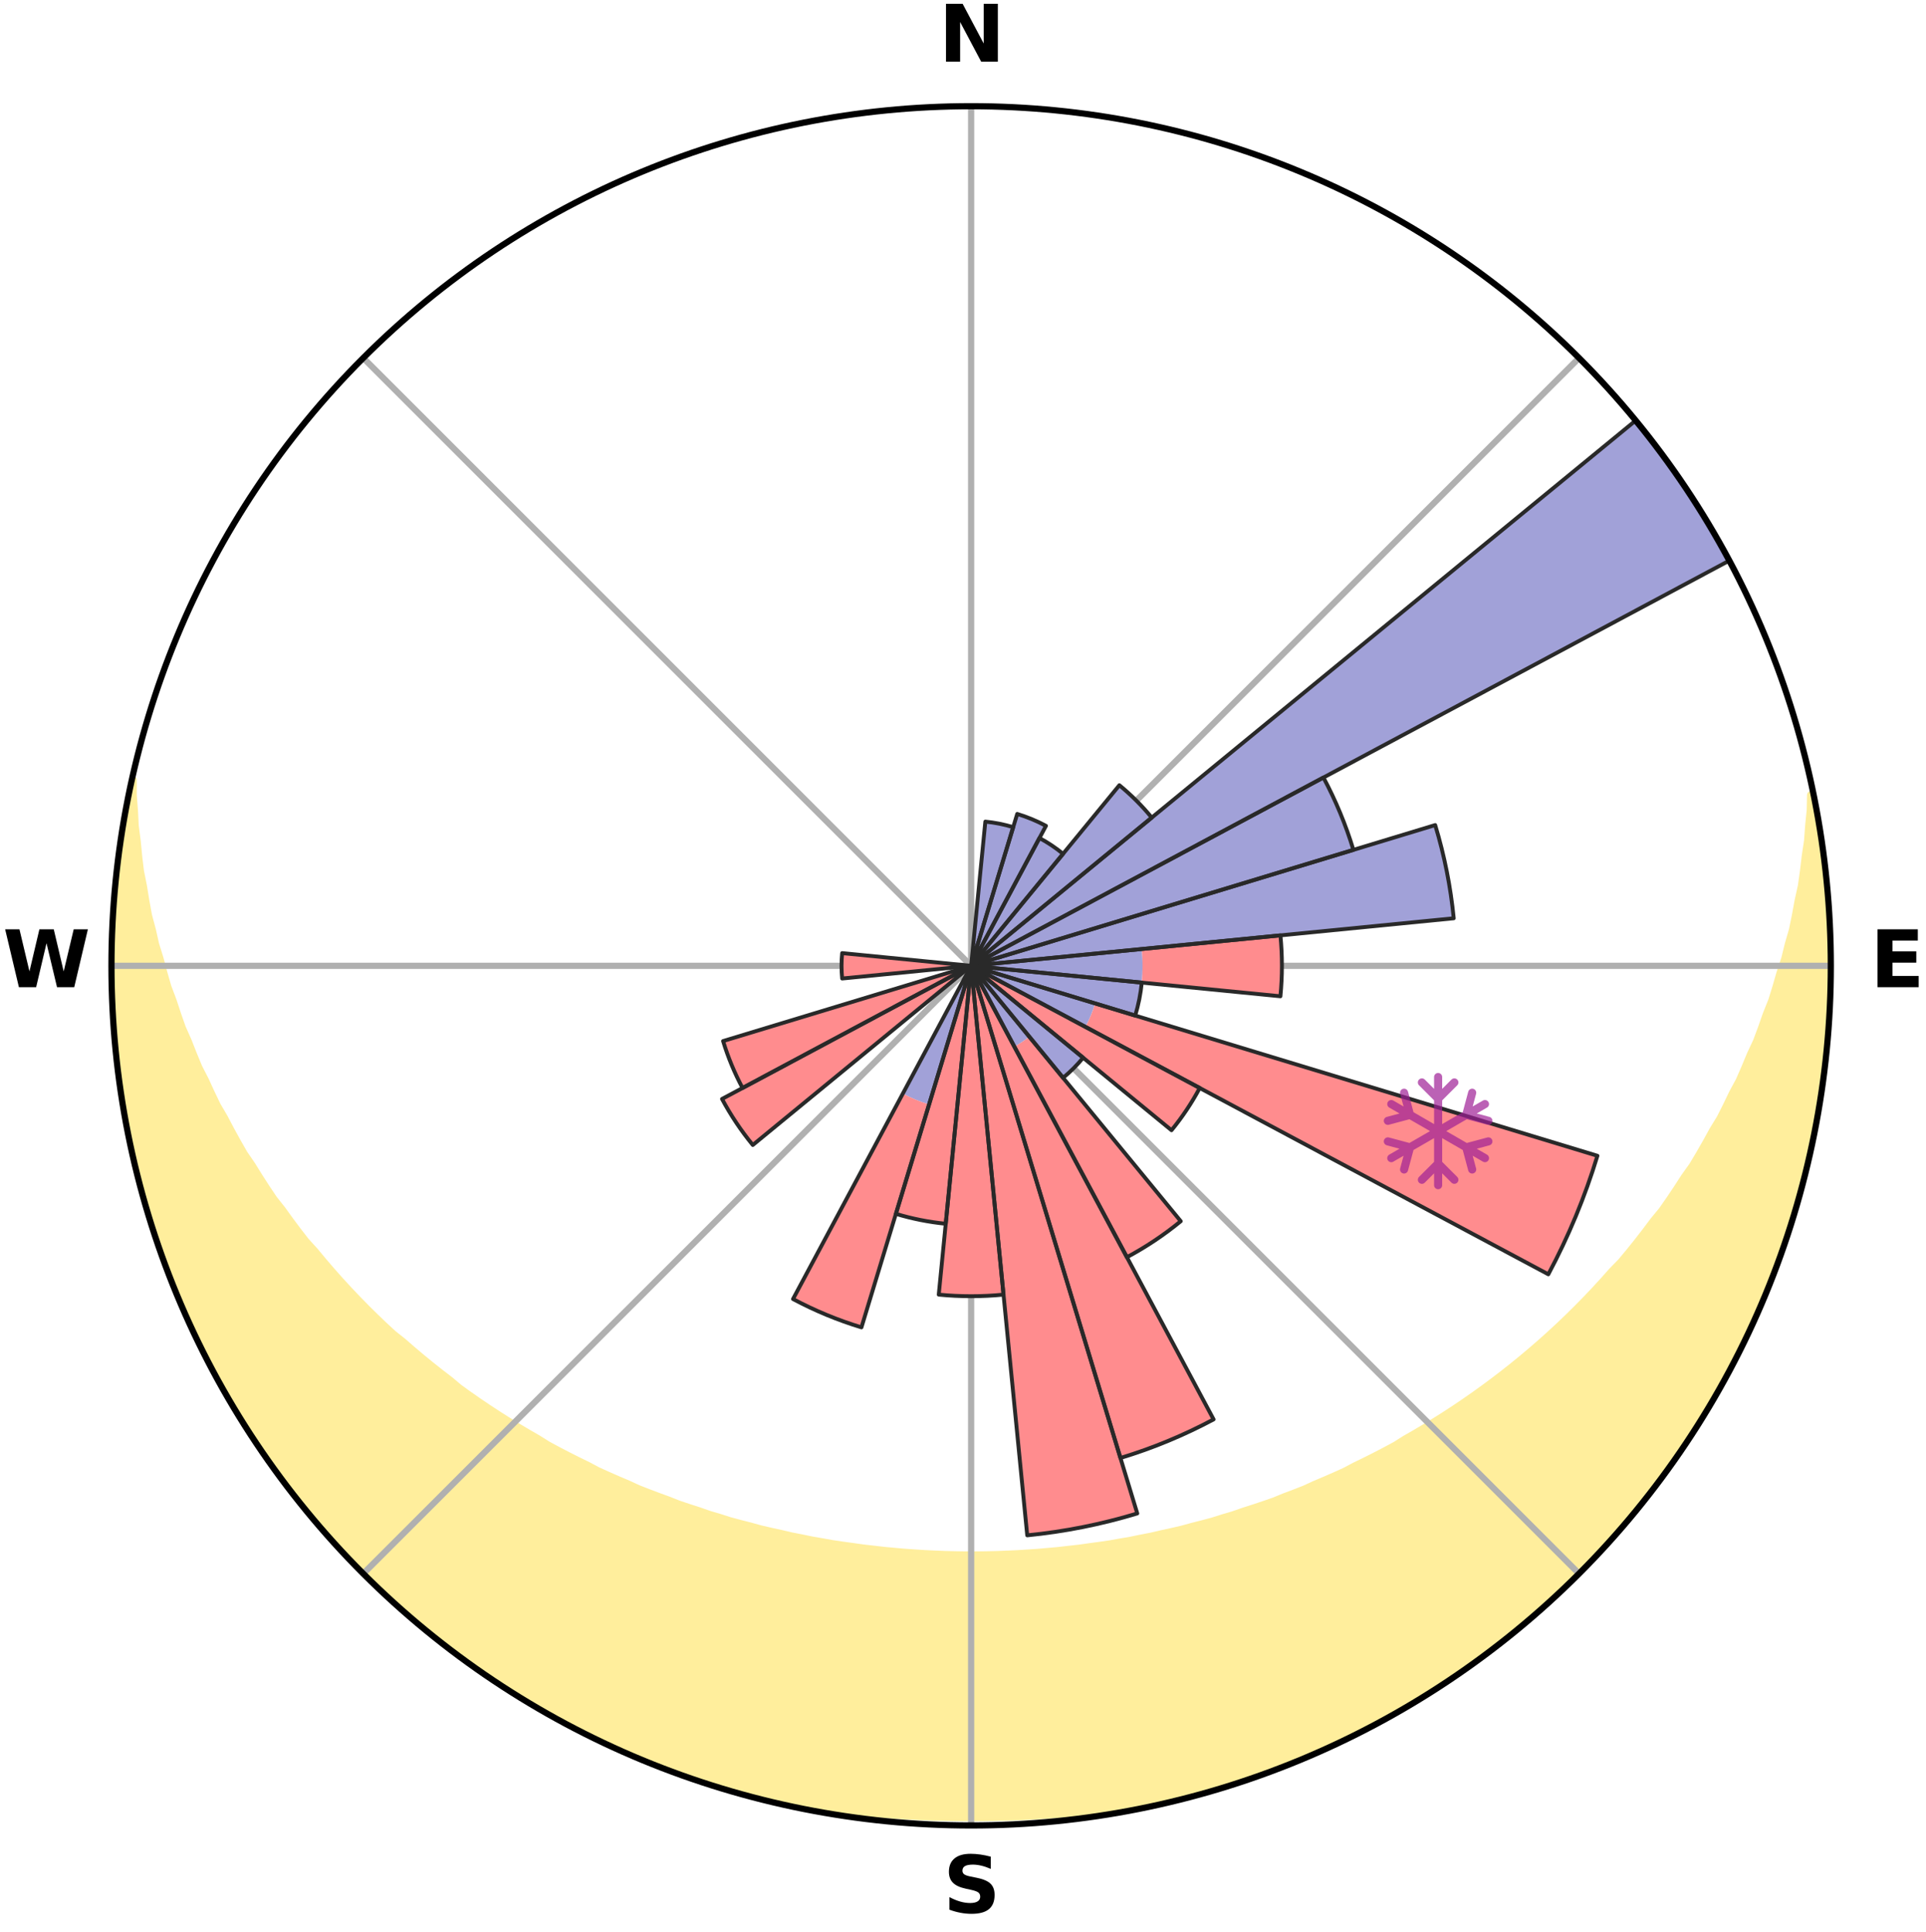 <?xml version="1.0" encoding="utf-8" standalone="no"?>
<!DOCTYPE svg PUBLIC "-//W3C//DTD SVG 1.1//EN"
  "http://www.w3.org/Graphics/SVG/1.1/DTD/svg11.dtd">
<svg xmlns:xlink="http://www.w3.org/1999/xlink" width="248.41pt" height="249.158pt" viewBox="0 0 248.41 249.158" xmlns="http://www.w3.org/2000/svg" version="1.1">
 <title>Ski Rose for Siglufjordur</title>
 <defs>
  <style type="text/css">*{stroke-linejoin: round; stroke-linecap: butt}</style>
 </defs>
 <g id="figure_1">
  <g id="patch_1">
   <path d="M 0 249.158 
L 248.41 249.158 
L 248.41 0 
L 0 0 
z
" style="fill: #ffffff"/>
  </g>
  <g id="axes_1">
   <g id="patch_2">
    <path d="M 236.135 124.579 
C 236.135 110.018 233.267 95.599 227.695 82.147 
C 222.122 68.695 213.955 56.471 203.659 46.175 
C 193.363 35.879 181.139 27.711 167.687 22.139 
C 154.235 16.567 139.815 13.699 125.255 13.699 
C 110.694 13.699 96.275 16.567 82.823 22.139 
C 69.371 27.711 57.147 35.879 46.851 46.175 
C 36.555 56.471 28.387 68.695 22.815 82.147 
C 17.243 95.599 14.375 110.018 14.375 124.579 
C 14.375 139.14 17.243 153.559 22.815 167.011 
C 28.387 180.463 36.555 192.687 46.851 202.983 
C 57.147 213.279 69.371 221.447 82.823 227.019 
C 96.275 232.591 110.694 235.459 125.255 235.459 
C 139.815 235.459 154.235 232.591 167.687 227.019 
C 181.139 221.447 193.363 213.279 203.659 202.983 
C 213.955 192.687 222.122 180.463 227.695 167.011 
C 233.267 153.559 236.135 139.14 236.135 124.579 
M 125.255 124.579 
C 125.255 124.579 125.255 124.579 125.255 124.579 
C 125.255 124.579 125.255 124.579 125.255 124.579 
C 125.255 124.579 125.255 124.579 125.255 124.579 
C 125.255 124.579 125.255 124.579 125.255 124.579 
C 125.255 124.579 125.255 124.579 125.255 124.579 
C 125.255 124.579 125.255 124.579 125.255 124.579 
C 125.255 124.579 125.255 124.579 125.255 124.579 
C 125.255 124.579 125.255 124.579 125.255 124.579 
C 125.255 124.579 125.255 124.579 125.255 124.579 
C 125.255 124.579 125.255 124.579 125.255 124.579 
C 125.255 124.579 125.255 124.579 125.255 124.579 
C 125.255 124.579 125.255 124.579 125.255 124.579 
C 125.255 124.579 125.255 124.579 125.255 124.579 
C 125.255 124.579 125.255 124.579 125.255 124.579 
C 125.255 124.579 125.255 124.579 125.255 124.579 
C 125.255 124.579 125.255 124.579 125.255 124.579 
z
" style="fill: #ffffff"/>
   </g>
   <g id="PolyCollection_1">
    <defs>
     <path id="m398d5a486a" d="M 233.872 -146.677 
L 233.569 -146.616 
L 233.522 -144.645 
L 233.321 -142.663 
L 233.18 -140.709 
L 232.882 -138.748 
L 232.654 -136.816 
L 232.385 -134.895 
L 231.959 -132.977 
L 231.612 -131.084 
L 231.229 -129.206 
L 230.689 -127.34 
L 230.235 -125.495 
L 229.626 -123.668 
L 229.105 -121.86 
L 228.552 -120.069 
L 227.846 -118.304 
L 227.232 -116.553 
L 226.588 -114.822 
L 225.793 -113.124 
L 225.092 -111.435 
L 224.363 -109.767 
L 223.487 -108.141 
L 222.707 -106.517 
L 221.9 -104.916 
L 220.951 -103.364 
L 220.097 -101.81 
L 219.219 -100.278 
L 218.319 -98.77 
L 217.283 -97.319 
L 216.341 -95.86 
L 215.378 -94.424 
L 214.395 -93.013 
L 213.285 -91.666 
L 212.266 -90.305 
L 211.229 -88.967 
L 210.175 -87.655 
L 209.104 -86.367 
L 207.917 -85.151 
L 206.817 -83.914 
L 205.702 -82.701 
L 204.574 -81.512 
L 203.432 -80.349 
L 202.277 -79.209 
L 201.111 -78.095 
L 199.932 -77.004 
L 198.743 -75.938 
L 197.543 -74.897 
L 196.333 -73.879 
L 195.114 -72.886 
L 193.886 -71.916 
L 192.65 -70.971 
L 191.406 -70.048 
L 190.155 -69.149 
L 188.896 -68.274 
L 187.632 -67.421 
L 186.361 -66.591 
L 185.085 -65.784 
L 183.804 -64.999 
L 182.518 -64.236 
L 181.228 -63.495 
L 179.989 -62.714 
L 178.689 -62.016 
L 177.386 -61.339 
L 176.08 -60.683 
L 174.772 -60.047 
L 173.505 -59.373 
L 172.19 -58.778 
L 170.873 -58.204 
L 169.555 -57.648 
L 168.272 -57.056 
L 166.949 -56.54 
L 165.626 -56.042 
L 164.332 -55.51 
L 163.006 -55.05 
L 161.68 -54.608 
L 160.353 -54.183 
L 159.049 -53.728 
L 157.721 -53.339 
L 156.412 -52.921 
L 155.083 -52.567 
L 153.754 -52.23 
L 152.441 -51.868 
L 151.111 -51.564 
L 149.782 -51.275 
L 148.465 -50.967 
L 147.136 -50.711 
L 145.816 -50.438 
L 144.487 -50.214 
L 143.165 -49.976 
L 141.837 -49.783 
L 140.509 -49.605 
L 139.185 -49.418 
L 137.857 -49.27 
L 136.533 -49.118 
L 135.205 -48.999 
L 133.88 -48.881 
L 132.552 -48.792 
L 131.226 -48.708 
L 129.899 -48.648 
L 128.572 -48.597 
L 127.245 -48.567 
L 125.918 -48.549 
L 124.591 -48.55 
L 123.264 -48.57 
L 121.938 -48.602 
L 120.611 -48.655 
L 119.284 -48.717 
L 117.959 -48.804 
L 116.632 -48.895 
L 115.307 -49.015 
L 113.98 -49.136 
L 112.656 -49.29 
L 111.329 -49.441 
L 110.006 -49.629 
L 108.679 -49.811 
L 107.351 -50.006 
L 106.031 -50.245 
L 104.703 -50.472 
L 103.385 -50.746 
L 102.057 -51.004 
L 100.741 -51.314 
L 99.413 -51.605 
L 98.085 -51.911 
L 96.773 -52.275 
L 95.446 -52.615 
L 94.119 -52.97 
L 92.812 -53.389 
L 91.485 -53.78 
L 90.183 -54.236 
L 88.859 -54.663 
L 87.534 -55.107 
L 86.24 -55.621 
L 84.919 -56.102 
L 83.598 -56.601 
L 82.278 -57.118 
L 80.996 -57.712 
L 79.681 -58.268 
L 78.367 -58.844 
L 77.054 -59.44 
L 75.79 -60.115 
L 74.484 -60.751 
L 73.181 -61.408 
L 71.88 -62.086 
L 70.584 -62.784 
L 69.346 -63.566 
L 68.059 -64.307 
L 66.776 -65.071 
L 65.498 -65.856 
L 64.225 -66.664 
L 62.957 -67.494 
L 61.696 -68.347 
L 60.441 -69.222 
L 59.192 -70.121 
L 58.027 -71.104 
L 56.796 -72.049 
L 55.573 -73.017 
L 54.359 -74.01 
L 53.155 -75.026 
L 51.96 -76.066 
L 50.688 -77.075 
L 49.512 -78.164 
L 48.349 -79.278 
L 47.197 -80.416 
L 46.059 -81.579 
L 44.933 -82.766 
L 43.822 -83.978 
L 42.725 -85.214 
L 41.643 -86.475 
L 40.577 -87.76 
L 39.423 -89.026 
L 38.389 -90.362 
L 37.373 -91.721 
L 36.376 -93.105 
L 35.286 -94.476 
L 34.327 -95.909 
L 33.387 -97.367 
L 32.469 -98.847 
L 31.457 -100.321 
L 30.583 -101.85 
L 29.731 -103.402 
L 28.904 -104.976 
L 27.982 -106.551 
L 27.204 -108.171 
L 26.451 -109.813 
L 25.605 -111.46 
L 24.907 -113.146 
L 24.236 -114.852 
L 23.473 -116.569 
L 22.861 -118.316 
L 22.279 -120.083 
L 21.607 -121.865 
L 21.088 -123.67 
L 20.602 -125.492 
L 20.028 -127.335 
L 19.611 -129.192 
L 19.108 -131.071 
L 18.763 -132.96 
L 18.454 -134.863 
L 18.068 -136.791 
L 17.839 -138.721 
L 17.651 -140.661 
L 17.397 -142.628 
L 17.298 -144.588 
L 17.143 -146.575 
L 17.14 -148.548 
L 17.04 -148.57 
L 17.04 -148.57 
L 16.608 -146.683 
L 16.31 -144.771 
L 15.945 -142.871 
L 15.613 -140.965 
L 15.417 -139.039 
L 15.153 -137.124 
L 14.921 -135.203 
L 14.724 -133.278 
L 14.663 -131.343 
L 14.533 -129.413 
L 14.436 -127.481 
L 14.477 -125.546 
L 14.447 -123.612 
L 14.451 -121.678 
L 14.488 -119.743 
L 14.662 -117.815 
L 14.766 -115.883 
L 14.903 -113.953 
L 15.175 -112.037 
L 15.378 -110.113 
L 15.613 -108.193 
L 15.983 -106.293 
L 16.283 -104.382 
L 16.616 -102.476 
L 17.081 -100.598 
L 17.478 -98.704 
L 17.907 -96.817 
L 18.466 -94.964 
L 18.958 -93.093 
L 19.535 -91.246 
L 20.227 -89.437 
L 20.769 -87.579 
L 21.522 -85.795 
L 22.124 -83.955 
L 22.938 -82.198 
L 23.599 -80.378 
L 24.424 -78.628 
L 25.193 -76.852 
L 26.076 -75.13 
L 26.904 -73.381 
L 27.843 -71.689 
L 28.809 -70.013 
L 29.725 -68.308 
L 30.747 -66.664 
L 31.794 -65.038 
L 32.796 -63.382 
L 33.897 -61.791 
L 35.024 -60.218 
L 36.177 -58.665 
L 37.289 -57.08 
L 38.493 -55.565 
L 39.721 -54.071 
L 40.974 -52.597 
L 42.251 -51.144 
L 43.552 -49.712 
L 44.876 -48.302 
L 46.17 -46.863 
L 47.543 -45.498 
L 48.937 -44.157 
L 50.355 -42.84 
L 51.795 -41.548 
L 53.256 -40.279 
L 54.738 -39.035 
L 56.241 -37.817 
L 57.765 -36.625 
L 59.31 -35.46 
L 60.875 -34.321 
L 62.459 -33.211 
L 64.063 -32.128 
L 65.685 -31.074 
L 67.326 -30.048 
L 68.986 -29.054 
L 70.663 -28.088 
L 72.357 -27.153 
L 74.067 -26.249 
L 75.794 -25.376 
L 77.521 -24.502 
L 79.279 -23.695 
L 81.042 -22.897 
L 82.828 -22.153 
L 84.619 -21.419 
L 86.432 -20.742 
L 88.249 -20.077 
L 90.072 -19.43 
L 91.914 -18.835 
L 93.763 -18.266 
L 95.627 -17.744 
L 97.528 -17.366 
L 99.43 -17.011 
L 101.332 -16.672 
L 103.24 -16.375 
L 105.149 -16.098 
L 107.06 -15.852 
L 108.971 -15.621 
L 110.884 -15.422 
L 112.799 -15.253 
L 114.714 -15.104 
L 116.629 -14.978 
L 118.546 -14.885 
L 120.462 -14.812 
L 122.379 -14.767 
L 124.296 -14.744 
L 126.213 -14.743 
L 128.13 -14.765 
L 130.047 -14.814 
L 131.964 -14.882 
L 133.88 -14.981 
L 135.796 -15.107 
L 137.711 -15.25 
L 139.625 -15.425 
L 141.539 -15.618 
L 143.45 -15.849 
L 145.36 -16.101 
L 147.27 -16.372 
L 149.177 -16.675 
L 151.079 -17.013 
L 152.983 -17.363 
L 154.882 -17.746 
L 156.745 -18.272 
L 158.596 -18.835 
L 160.436 -19.434 
L 162.267 -20.061 
L 164.085 -20.723 
L 165.886 -21.43 
L 167.684 -22.146 
L 169.46 -22.915 
L 171.235 -23.685 
L 172.988 -24.505 
L 174.727 -25.354 
L 176.449 -26.236 
L 178.155 -27.15 
L 179.842 -28.096 
L 181.504 -29.087 
L 183.181 -30.052 
L 184.812 -31.093 
L 186.422 -32.165 
L 188.045 -33.219 
L 189.614 -34.35 
L 191.199 -35.461 
L 192.725 -36.65 
L 194.269 -37.816 
L 195.769 -39.038 
L 197.226 -40.311 
L 198.705 -41.559 
L 200.162 -42.833 
L 201.547 -44.184 
L 202.957 -45.509 
L 204.291 -46.91 
L 205.653 -48.284 
L 206.991 -49.681 
L 208.246 -51.154 
L 209.534 -52.598 
L 210.796 -54.064 
L 211.969 -55.604 
L 213.178 -57.113 
L 214.36 -58.644 
L 215.516 -60.196 
L 216.521 -61.853 
L 217.674 -63.408 
L 218.746 -65.018 
L 219.79 -66.648 
L 220.747 -68.33 
L 221.732 -69.995 
L 222.688 -71.677 
L 223.533 -73.419 
L 224.428 -75.133 
L 225.294 -76.863 
L 226.13 -78.608 
L 226.934 -80.367 
L 227.619 -82.178 
L 228.361 -83.964 
L 229.072 -85.764 
L 229.751 -87.575 
L 230.398 -89.399 
L 230.919 -91.263 
L 231.501 -93.107 
L 232.051 -94.962 
L 232.569 -96.826 
L 233.054 -98.699 
L 233.506 -100.58 
L 233.825 -102.49 
L 234.211 -104.385 
L 234.563 -106.287 
L 234.882 -108.195 
L 235.167 -110.109 
L 235.419 -112.027 
L 235.534 -113.96 
L 235.719 -115.885 
L 235.869 -117.814 
L 235.986 -119.744 
L 236.069 -121.677 
L 236.118 -123.612 
L 236.043 -125.546 
L 236.024 -127.48 
L 235.972 -129.413 
L 235.78 -131.339 
L 235.75 -133.275 
L 235.595 -135.204 
L 235.407 -137.129 
L 235.185 -139.052 
L 234.84 -140.957 
L 234.551 -142.869 
L 234.228 -144.776 
L 233.872 -146.677 
z
" style="stroke: #ffee9c"/>
    </defs>
    <g clip-path="url(#p6bb41dd820)">
     <use xlink:href="#m398d5a486a" x="0" y="249.158" style="fill: #ffee9c; stroke: #ffee9c"/>
    </g>
   </g>
   <g id="matplotlib.axis_1">
    <g id="xtick_1">
     <g id="line2d_1">
      <path d="M 125.255 124.579 
L 125.255 13.699 
" clip-path="url(#p6bb41dd820)" style="fill: none; stroke: #b0b0b0; stroke-width: 0.8; stroke-linecap: square"/>
     </g>
     <g id="text_1">
      <!-- N -->
      <g transform="translate(121.07 7.958) scale(0.1 -0.1)">
       <defs>
        <path id="DejaVuSans-Bold-4e" d="M 588 4666 
L 1931 4666 
L 3628 1466 
L 3628 4666 
L 4769 4666 
L 4769 0 
L 3425 0 
L 1728 3200 
L 1728 0 
L 588 0 
L 588 4666 
z
" transform="scale(0.016)"/>
       </defs>
       <use xlink:href="#DejaVuSans-Bold-4e"/>
      </g>
     </g>
    </g>
    <g id="xtick_2">
     <g id="line2d_2">
      <path d="M 125.255 124.579 
L 203.659 46.175 
" clip-path="url(#p6bb41dd820)" style="fill: none; stroke: #b0b0b0; stroke-width: 0.8; stroke-linecap: square"/>
     </g>
    </g>
    <g id="xtick_3">
     <g id="line2d_3">
      <path d="M 125.255 124.579 
L 236.135 124.579 
" clip-path="url(#p6bb41dd820)" style="fill: none; stroke: #b0b0b0; stroke-width: 0.8; stroke-linecap: square"/>
     </g>
     <g id="text_2">
      <!-- E -->
      <g transform="translate(241.219 127.338) scale(0.1 -0.1)">
       <defs>
        <path id="DejaVuSans-Bold-45" d="M 588 4666 
L 3834 4666 
L 3834 3756 
L 1791 3756 
L 1791 2888 
L 3713 2888 
L 3713 1978 
L 1791 1978 
L 1791 909 
L 3903 909 
L 3903 0 
L 588 0 
L 588 4666 
z
" transform="scale(0.016)"/>
       </defs>
       <use xlink:href="#DejaVuSans-Bold-45"/>
      </g>
     </g>
    </g>
    <g id="xtick_4">
     <g id="line2d_4">
      <path d="M 125.255 124.579 
L 203.659 202.983 
" clip-path="url(#p6bb41dd820)" style="fill: none; stroke: #b0b0b0; stroke-width: 0.8; stroke-linecap: square"/>
     </g>
    </g>
    <g id="xtick_5">
     <g id="line2d_5">
      <path d="M 125.255 124.579 
L 125.255 235.459 
" clip-path="url(#p6bb41dd820)" style="fill: none; stroke: #b0b0b0; stroke-width: 0.8; stroke-linecap: square"/>
     </g>
     <g id="text_3">
      <!-- S -->
      <g transform="translate(121.654 246.718) scale(0.1 -0.1)">
       <defs>
        <path id="DejaVuSans-Bold-53" d="M 3834 4519 
L 3834 3531 
Q 3450 3703 3084 3790 
Q 2719 3878 2394 3878 
Q 1963 3878 1756 3759 
Q 1550 3641 1550 3391 
Q 1550 3203 1689 3098 
Q 1828 2994 2194 2919 
L 2706 2816 
Q 3484 2659 3812 2340 
Q 4141 2022 4141 1434 
Q 4141 663 3683 286 
Q 3225 -91 2284 -91 
Q 1841 -91 1394 -6 
Q 947 78 500 244 
L 500 1259 
Q 947 1022 1364 901 
Q 1781 781 2169 781 
Q 2563 781 2772 912 
Q 2981 1044 2981 1288 
Q 2981 1506 2839 1625 
Q 2697 1744 2272 1838 
L 1806 1941 
Q 1106 2091 782 2419 
Q 459 2747 459 3303 
Q 459 4000 909 4375 
Q 1359 4750 2203 4750 
Q 2588 4750 2994 4692 
Q 3400 4634 3834 4519 
z
" transform="scale(0.016)"/>
       </defs>
       <use xlink:href="#DejaVuSans-Bold-53"/>
      </g>
     </g>
    </g>
    <g id="xtick_6">
     <g id="line2d_6">
      <path d="M 125.255 124.579 
L 46.851 202.983 
" clip-path="url(#p6bb41dd820)" style="fill: none; stroke: #b0b0b0; stroke-width: 0.8; stroke-linecap: square"/>
     </g>
    </g>
    <g id="xtick_7">
     <g id="line2d_7">
      <path d="M 125.255 124.579 
L 14.375 124.579 
" clip-path="url(#p6bb41dd820)" style="fill: none; stroke: #b0b0b0; stroke-width: 0.8; stroke-linecap: square"/>
     </g>
     <g id="text_4">
      <!-- W -->
      <g transform="translate(0.36 127.338) scale(0.1 -0.1)">
       <defs>
        <path id="DejaVuSans-Bold-57" d="M 191 4666 
L 1344 4666 
L 2150 1275 
L 2950 4666 
L 4109 4666 
L 4909 1275 
L 5716 4666 
L 6859 4666 
L 5759 0 
L 4372 0 
L 3525 3547 
L 2688 0 
L 1300 0 
L 191 4666 
z
" transform="scale(0.016)"/>
       </defs>
       <use xlink:href="#DejaVuSans-Bold-57"/>
      </g>
     </g>
    </g>
    <g id="xtick_8">
     <g id="line2d_8">
      <path d="M 125.255 124.579 
L 46.851 46.175 
" clip-path="url(#p6bb41dd820)" style="fill: none; stroke: #b0b0b0; stroke-width: 0.8; stroke-linecap: square"/>
     </g>
    </g>
   </g>
   <g id="matplotlib.axis_2"/>
   <g id="patch_3">
    <path d="M 125.255 124.579 
C 125.255 124.579 125.255 124.579 125.255 124.579 
C 125.255 124.579 125.255 124.579 125.255 124.579 
L 125.255 124.579 
C 125.255 124.579 125.255 124.579 125.255 124.579 
C 125.255 124.579 125.255 124.579 125.255 124.579 
z
" clip-path="url(#p6bb41dd820)" style="fill: #d9d9d9"/>
   </g>
   <g id="patch_4">
    <path d="M 125.255 124.579 
C 125.255 124.579 125.255 124.579 125.255 124.579 
C 125.255 124.579 125.255 124.579 125.255 124.579 
L 125.255 124.579 
C 125.255 124.579 125.255 124.579 125.255 124.579 
C 125.255 124.579 125.255 124.579 125.255 124.579 
z
" clip-path="url(#p6bb41dd820)" style="fill: #d9d9d9"/>
   </g>
   <g id="patch_5">
    <path d="M 125.255 124.579 
C 125.255 124.579 125.255 124.579 125.255 124.579 
C 125.255 124.579 125.255 124.579 125.255 124.579 
L 125.255 124.579 
C 125.255 124.579 125.255 124.579 125.255 124.579 
C 125.255 124.579 125.255 124.579 125.255 124.579 
z
" clip-path="url(#p6bb41dd820)" style="fill: #d9d9d9"/>
   </g>
   <g id="patch_6">
    <path d="M 125.255 124.579 
C 125.255 124.579 125.255 124.579 125.255 124.579 
C 125.255 124.579 125.255 124.579 125.255 124.579 
L 125.255 124.579 
C 125.255 124.579 125.255 124.579 125.255 124.579 
C 125.255 124.579 125.255 124.579 125.255 124.579 
z
" clip-path="url(#p6bb41dd820)" style="fill: #d9d9d9"/>
   </g>
   <g id="patch_7">
    <path d="M 125.255 124.579 
C 125.255 124.579 125.255 124.579 125.255 124.579 
C 125.255 124.579 125.255 124.579 125.255 124.579 
L 125.255 124.579 
C 125.255 124.579 125.255 124.579 125.255 124.579 
C 125.255 124.579 125.255 124.579 125.255 124.579 
z
" clip-path="url(#p6bb41dd820)" style="fill: #d9d9d9"/>
   </g>
   <g id="patch_8">
    <path d="M 125.255 124.579 
C 125.255 124.579 125.255 124.579 125.255 124.579 
C 125.255 124.579 125.255 124.579 125.255 124.579 
L 125.255 124.579 
C 125.255 124.579 125.255 124.579 125.255 124.579 
C 125.255 124.579 125.255 124.579 125.255 124.579 
z
" clip-path="url(#p6bb41dd820)" style="fill: #d9d9d9"/>
   </g>
   <g id="patch_9">
    <path d="M 125.255 124.579 
C 125.255 124.579 125.255 124.579 125.255 124.579 
C 125.255 124.579 125.255 124.579 125.255 124.579 
L 125.255 124.579 
C 125.255 124.579 125.255 124.579 125.255 124.579 
C 125.255 124.579 125.255 124.579 125.255 124.579 
z
" clip-path="url(#p6bb41dd820)" style="fill: #d9d9d9"/>
   </g>
   <g id="patch_10">
    <path d="M 125.255 124.579 
C 125.255 124.579 125.255 124.579 125.255 124.579 
C 125.255 124.579 125.255 124.579 125.255 124.579 
L 125.255 124.579 
C 125.255 124.579 125.255 124.579 125.255 124.579 
C 125.255 124.579 125.255 124.579 125.255 124.579 
z
" clip-path="url(#p6bb41dd820)" style="fill: #d9d9d9"/>
   </g>
   <g id="patch_11">
    <path d="M 125.255 124.579 
C 125.255 124.579 125.255 124.579 125.255 124.579 
C 125.255 124.579 125.255 124.579 125.255 124.579 
L 125.255 124.579 
C 125.255 124.579 125.255 124.579 125.255 124.579 
C 125.255 124.579 125.255 124.579 125.255 124.579 
z
" clip-path="url(#p6bb41dd820)" style="fill: #d9d9d9"/>
   </g>
   <g id="patch_12">
    <path d="M 125.255 124.579 
C 125.255 124.579 125.255 124.579 125.255 124.579 
C 125.255 124.579 125.255 124.579 125.255 124.579 
L 125.255 124.579 
C 125.255 124.579 125.255 124.579 125.255 124.579 
C 125.255 124.579 125.255 124.579 125.255 124.579 
z
" clip-path="url(#p6bb41dd820)" style="fill: #d9d9d9"/>
   </g>
   <g id="patch_13">
    <path d="M 125.255 124.579 
C 125.255 124.579 125.255 124.579 125.255 124.579 
C 125.255 124.579 125.255 124.579 125.255 124.579 
L 125.255 124.579 
C 125.255 124.579 125.255 124.579 125.255 124.579 
C 125.255 124.579 125.255 124.579 125.255 124.579 
z
" clip-path="url(#p6bb41dd820)" style="fill: #d9d9d9"/>
   </g>
   <g id="patch_14">
    <path d="M 125.255 124.579 
C 125.255 124.579 125.255 124.579 125.255 124.579 
C 125.255 124.579 125.255 124.579 125.255 124.579 
L 125.255 124.579 
C 125.255 124.579 125.255 124.579 125.255 124.579 
C 125.255 124.579 125.255 124.579 125.255 124.579 
z
" clip-path="url(#p6bb41dd820)" style="fill: #d9d9d9"/>
   </g>
   <g id="patch_15">
    <path d="M 125.255 124.579 
C 125.255 124.579 125.255 124.579 125.255 124.579 
C 125.255 124.579 125.255 124.579 125.255 124.579 
L 125.255 124.579 
C 125.255 124.579 125.255 124.579 125.255 124.579 
C 125.255 124.579 125.255 124.579 125.255 124.579 
z
" clip-path="url(#p6bb41dd820)" style="fill: #d9d9d9"/>
   </g>
   <g id="patch_16">
    <path d="M 125.255 124.579 
C 125.255 124.579 125.255 124.579 125.255 124.579 
C 125.255 124.579 125.255 124.579 125.255 124.579 
L 125.255 124.579 
C 125.255 124.579 125.255 124.579 125.255 124.579 
C 125.255 124.579 125.255 124.579 125.255 124.579 
z
" clip-path="url(#p6bb41dd820)" style="fill: #d9d9d9"/>
   </g>
   <g id="patch_17">
    <path d="M 125.255 124.579 
C 125.255 124.579 125.255 124.579 125.255 124.579 
C 125.255 124.579 125.255 124.579 125.255 124.579 
L 125.255 124.579 
C 125.255 124.579 125.255 124.579 125.255 124.579 
C 125.255 124.579 125.255 124.579 125.255 124.579 
z
" clip-path="url(#p6bb41dd820)" style="fill: #d9d9d9"/>
   </g>
   <g id="patch_18">
    <path d="M 125.255 124.579 
C 125.255 124.579 125.255 124.579 125.255 124.579 
C 125.255 124.579 125.255 124.579 125.255 124.579 
L 125.255 124.579 
C 125.255 124.579 125.255 124.579 125.255 124.579 
C 125.255 124.579 125.255 124.579 125.255 124.579 
z
" clip-path="url(#p6bb41dd820)" style="fill: #d9d9d9"/>
   </g>
   <g id="patch_19">
    <path d="M 125.255 124.579 
C 125.255 124.579 125.255 124.579 125.255 124.579 
C 125.255 124.579 125.255 124.579 125.255 124.579 
L 125.255 124.579 
C 125.255 124.579 125.255 124.579 125.255 124.579 
C 125.255 124.579 125.255 124.579 125.255 124.579 
z
" clip-path="url(#p6bb41dd820)" style="fill: #d9d9d9"/>
   </g>
   <g id="patch_20">
    <path d="M 125.255 124.579 
C 125.255 124.579 125.255 124.579 125.255 124.579 
C 125.255 124.579 125.255 124.579 125.255 124.579 
L 125.255 124.579 
C 125.255 124.579 125.255 124.579 125.255 124.579 
C 125.255 124.579 125.255 124.579 125.255 124.579 
z
" clip-path="url(#p6bb41dd820)" style="fill: #d9d9d9"/>
   </g>
   <g id="patch_21">
    <path d="M 125.255 124.579 
C 125.255 124.579 125.255 124.579 125.255 124.579 
C 125.255 124.579 125.255 124.579 125.255 124.579 
L 125.255 124.579 
C 125.255 124.579 125.255 124.579 125.255 124.579 
C 125.255 124.579 125.255 124.579 125.255 124.579 
z
" clip-path="url(#p6bb41dd820)" style="fill: #d9d9d9"/>
   </g>
   <g id="patch_22">
    <path d="M 125.255 124.579 
C 125.255 124.579 125.255 124.579 125.255 124.579 
C 125.255 124.579 125.255 124.579 125.255 124.579 
L 125.255 124.579 
C 125.255 124.579 125.255 124.579 125.255 124.579 
C 125.255 124.579 125.255 124.579 125.255 124.579 
z
" clip-path="url(#p6bb41dd820)" style="fill: #d9d9d9"/>
   </g>
   <g id="patch_23">
    <path d="M 125.255 124.579 
C 125.255 124.579 125.255 124.579 125.255 124.579 
C 125.255 124.579 125.255 124.579 125.255 124.579 
L 125.255 124.579 
C 125.255 124.579 125.255 124.579 125.255 124.579 
C 125.255 124.579 125.255 124.579 125.255 124.579 
z
" clip-path="url(#p6bb41dd820)" style="fill: #d9d9d9"/>
   </g>
   <g id="patch_24">
    <path d="M 125.255 124.579 
C 125.255 124.579 125.255 124.579 125.255 124.579 
C 125.255 124.579 125.255 124.579 125.255 124.579 
L 125.255 124.579 
C 125.255 124.579 125.255 124.579 125.255 124.579 
C 125.255 124.579 125.255 124.579 125.255 124.579 
z
" clip-path="url(#p6bb41dd820)" style="fill: #d9d9d9"/>
   </g>
   <g id="patch_25">
    <path d="M 125.255 124.579 
C 125.255 124.579 125.255 124.579 125.255 124.579 
C 125.255 124.579 125.255 124.579 125.255 124.579 
L 125.255 124.579 
C 125.255 124.579 125.255 124.579 125.255 124.579 
C 125.255 124.579 125.255 124.579 125.255 124.579 
z
" clip-path="url(#p6bb41dd820)" style="fill: #d9d9d9"/>
   </g>
   <g id="patch_26">
    <path d="M 125.255 124.579 
C 125.255 124.579 125.255 124.579 125.255 124.579 
C 125.255 124.579 125.255 124.579 125.255 124.579 
L 125.255 124.579 
C 125.255 124.579 125.255 124.579 125.255 124.579 
C 125.255 124.579 125.255 124.579 125.255 124.579 
z
" clip-path="url(#p6bb41dd820)" style="fill: #d9d9d9"/>
   </g>
   <g id="patch_27">
    <path d="M 125.255 124.579 
C 125.255 124.579 125.255 124.579 125.255 124.579 
C 125.255 124.579 125.255 124.579 125.255 124.579 
L 125.255 124.579 
C 125.255 124.579 125.255 124.579 125.255 124.579 
C 125.255 124.579 125.255 124.579 125.255 124.579 
z
" clip-path="url(#p6bb41dd820)" style="fill: #d9d9d9"/>
   </g>
   <g id="patch_28">
    <path d="M 125.255 124.579 
C 125.255 124.579 125.255 124.579 125.255 124.579 
C 125.255 124.579 125.255 124.579 125.255 124.579 
L 125.255 124.579 
C 125.255 124.579 125.255 124.579 125.255 124.579 
C 125.255 124.579 125.255 124.579 125.255 124.579 
z
" clip-path="url(#p6bb41dd820)" style="fill: #d9d9d9"/>
   </g>
   <g id="patch_29">
    <path d="M 125.255 124.579 
C 125.255 124.579 125.255 124.579 125.255 124.579 
C 125.255 124.579 125.255 124.579 125.255 124.579 
L 125.255 124.579 
C 125.255 124.579 125.255 124.579 125.255 124.579 
C 125.255 124.579 125.255 124.579 125.255 124.579 
z
" clip-path="url(#p6bb41dd820)" style="fill: #d9d9d9"/>
   </g>
   <g id="patch_30">
    <path d="M 125.255 124.579 
C 125.255 124.579 125.255 124.579 125.255 124.579 
C 125.255 124.579 125.255 124.579 125.255 124.579 
L 125.255 124.579 
C 125.255 124.579 125.255 124.579 125.255 124.579 
C 125.255 124.579 125.255 124.579 125.255 124.579 
z
" clip-path="url(#p6bb41dd820)" style="fill: #d9d9d9"/>
   </g>
   <g id="patch_31">
    <path d="M 125.255 124.579 
C 125.255 124.579 125.255 124.579 125.255 124.579 
C 125.255 124.579 125.255 124.579 125.255 124.579 
L 125.255 124.579 
C 125.255 124.579 125.255 124.579 125.255 124.579 
C 125.255 124.579 125.255 124.579 125.255 124.579 
z
" clip-path="url(#p6bb41dd820)" style="fill: #d9d9d9"/>
   </g>
   <g id="patch_32">
    <path d="M 125.255 124.579 
C 125.255 124.579 125.255 124.579 125.255 124.579 
C 125.255 124.579 125.255 124.579 125.255 124.579 
L 125.255 124.579 
C 125.255 124.579 125.255 124.579 125.255 124.579 
C 125.255 124.579 125.255 124.579 125.255 124.579 
z
" clip-path="url(#p6bb41dd820)" style="fill: #d9d9d9"/>
   </g>
   <g id="patch_33">
    <path d="M 125.255 124.579 
C 125.255 124.579 125.255 124.579 125.255 124.579 
C 125.255 124.579 125.255 124.579 125.255 124.579 
L 125.255 124.579 
C 125.255 124.579 125.255 124.579 125.255 124.579 
C 125.255 124.579 125.255 124.579 125.255 124.579 
z
" clip-path="url(#p6bb41dd820)" style="fill: #d9d9d9"/>
   </g>
   <g id="patch_34">
    <path d="M 125.255 124.579 
C 125.255 124.579 125.255 124.579 125.255 124.579 
C 125.255 124.579 125.255 124.579 125.255 124.579 
L 125.255 124.579 
C 125.255 124.579 125.255 124.579 125.255 124.579 
C 125.255 124.579 125.255 124.579 125.255 124.579 
z
" clip-path="url(#p6bb41dd820)" style="fill: #d9d9d9"/>
   </g>
   <g id="patch_35">
    <path d="M 125.255 124.579 
C 125.255 124.579 125.255 124.579 125.255 124.579 
C 125.255 124.579 125.255 124.579 125.255 124.579 
L 125.255 124.579 
C 125.255 124.579 125.255 124.579 125.255 124.579 
C 125.255 124.579 125.255 124.579 125.255 124.579 
z
" clip-path="url(#p6bb41dd820)" style="fill: #a1a1d8"/>
   </g>
   <g id="patch_36">
    <path d="M 125.255 124.579 
C 125.255 124.579 125.255 124.579 125.255 124.579 
C 125.255 124.579 125.255 124.579 125.255 124.579 
L 130.68 106.695 
C 130.095 106.517 129.501 106.369 128.901 106.249 
C 128.301 106.13 127.695 106.04 127.087 105.98 
z
" clip-path="url(#p6bb41dd820)" style="fill: #a1a1d8"/>
   </g>
   <g id="patch_37">
    <path d="M 125.255 124.579 
C 125.255 124.579 125.255 124.579 125.255 124.579 
C 125.255 124.579 125.255 124.579 125.255 124.579 
L 134.906 106.524 
C 134.315 106.208 133.708 105.921 133.089 105.665 
C 132.47 105.408 131.839 105.183 131.198 104.988 
z
" clip-path="url(#p6bb41dd820)" style="fill: #a1a1d8"/>
   </g>
   <g id="patch_38">
    <path d="M 125.255 124.579 
C 125.255 124.579 125.255 124.579 125.255 124.579 
C 125.255 124.579 125.255 124.579 125.255 124.579 
L 137.111 110.132 
C 136.638 109.744 136.146 109.38 135.638 109.04 
C 135.129 108.7 134.604 108.385 134.065 108.097 
z
" clip-path="url(#p6bb41dd820)" style="fill: #a1a1d8"/>
   </g>
   <g id="patch_39">
    <path d="M 125.255 124.579 
C 125.255 124.579 125.255 124.579 125.255 124.579 
C 125.255 124.579 125.255 124.579 125.255 124.579 
L 148.549 105.462 
C 147.924 104.699 147.261 103.968 146.563 103.271 
C 145.866 102.573 145.135 101.91 144.372 101.285 
z
" clip-path="url(#p6bb41dd820)" style="fill: #a1a1d8"/>
   </g>
   <g id="patch_40">
    <path d="M 125.255 124.579 
C 125.255 124.579 125.255 124.579 125.255 124.579 
C 125.255 124.579 125.255 124.579 125.255 124.579 
L 223.042 72.311 
C 221.331 69.11 219.465 65.995 217.448 62.977 
C 215.432 59.96 213.269 57.043 210.966 54.238 
z
" clip-path="url(#p6bb41dd820)" style="fill: #a1a1d8"/>
   </g>
   <g id="patch_41">
    <path d="M 125.255 124.579 
C 125.255 124.579 125.255 124.579 125.255 124.579 
C 125.255 124.579 125.255 124.579 125.255 124.579 
L 174.558 109.623 
C 174.068 108.009 173.5 106.421 172.855 104.863 
C 172.209 103.305 171.488 101.779 170.693 100.292 
z
" clip-path="url(#p6bb41dd820)" style="fill: #a1a1d8"/>
   </g>
   <g id="patch_42">
    <path d="M 125.255 124.579 
C 125.255 124.579 125.255 124.579 125.255 124.579 
C 125.255 124.579 125.255 124.579 125.255 124.579 
L 187.498 118.449 
C 187.298 116.411 186.997 114.385 186.598 112.377 
C 186.198 110.369 185.701 108.382 185.106 106.423 
z
" clip-path="url(#p6bb41dd820)" style="fill: #a1a1d8"/>
   </g>
   <g id="patch_43">
    <path d="M 125.255 124.579 
C 125.255 124.579 125.255 124.579 125.255 124.579 
C 125.255 124.579 125.255 124.579 125.255 124.579 
L 147.261 126.747 
C 147.332 126.026 147.368 125.303 147.368 124.579 
C 147.368 123.855 147.332 123.132 147.261 122.412 
z
" clip-path="url(#p6bb41dd820)" style="fill: #a1a1d8"/>
   </g>
   <g id="patch_44">
    <path d="M 125.255 124.579 
C 125.255 124.579 125.255 124.579 125.255 124.579 
C 125.255 124.579 125.255 124.579 125.255 124.579 
L 146.416 130.998 
C 146.626 130.305 146.802 129.603 146.943 128.893 
C 147.084 128.183 147.19 127.467 147.261 126.747 
z
" clip-path="url(#p6bb41dd820)" style="fill: #a1a1d8"/>
   </g>
   <g id="patch_45">
    <path d="M 125.255 124.579 
C 125.255 124.579 125.255 124.579 125.255 124.579 
C 125.255 124.579 125.255 124.579 125.255 124.579 
L 139.997 132.459 
C 140.255 131.976 140.489 131.481 140.698 130.976 
C 140.908 130.47 141.092 129.955 141.251 129.431 
z
" clip-path="url(#p6bb41dd820)" style="fill: #a1a1d8"/>
   </g>
   <g id="patch_46">
    <path d="M 125.255 124.579 
C 125.255 124.579 125.255 124.579 125.255 124.579 
C 125.255 124.579 125.255 124.579 125.255 124.579 
L 125.255 124.579 
C 125.255 124.579 125.255 124.579 125.255 124.579 
C 125.255 124.579 125.255 124.579 125.255 124.579 
z
" clip-path="url(#p6bb41dd820)" style="fill: #a1a1d8"/>
   </g>
   <g id="patch_47">
    <path d="M 125.255 124.579 
C 125.255 124.579 125.255 124.579 125.255 124.579 
C 125.255 124.579 125.255 124.579 125.255 124.579 
L 137.111 139.026 
C 137.584 138.638 138.037 138.227 138.47 137.794 
C 138.902 137.362 139.313 136.908 139.701 136.435 
z
" clip-path="url(#p6bb41dd820)" style="fill: #a1a1d8"/>
   </g>
   <g id="patch_48">
    <path d="M 125.255 124.579 
C 125.255 124.579 125.255 124.579 125.255 124.579 
C 125.255 124.579 125.255 124.579 125.255 124.579 
L 130.827 135.003 
C 131.168 134.821 131.5 134.622 131.822 134.407 
C 132.143 134.192 132.454 133.961 132.753 133.716 
z
" clip-path="url(#p6bb41dd820)" style="fill: #a1a1d8"/>
   </g>
   <g id="patch_49">
    <path d="M 125.255 124.579 
C 125.255 124.579 125.255 124.579 125.255 124.579 
C 125.255 124.579 125.255 124.579 125.255 124.579 
L 125.255 124.579 
C 125.255 124.579 125.255 124.579 125.255 124.579 
C 125.255 124.579 125.255 124.579 125.255 124.579 
z
" clip-path="url(#p6bb41dd820)" style="fill: #a1a1d8"/>
   </g>
   <g id="patch_50">
    <path d="M 125.255 124.579 
C 125.255 124.579 125.255 124.579 125.255 124.579 
C 125.255 124.579 125.255 124.579 125.255 124.579 
L 125.255 124.579 
C 125.255 124.579 125.255 124.579 125.255 124.579 
C 125.255 124.579 125.255 124.579 125.255 124.579 
z
" clip-path="url(#p6bb41dd820)" style="fill: #a1a1d8"/>
   </g>
   <g id="patch_51">
    <path d="M 125.255 124.579 
C 125.255 124.579 125.255 124.579 125.255 124.579 
C 125.255 124.579 125.255 124.579 125.255 124.579 
L 125.255 124.579 
C 125.255 124.579 125.255 124.579 125.255 124.579 
C 125.255 124.579 125.255 124.579 125.255 124.579 
z
" clip-path="url(#p6bb41dd820)" style="fill: #a1a1d8"/>
   </g>
   <g id="patch_52">
    <path d="M 125.255 124.579 
C 125.255 124.579 125.255 124.579 125.255 124.579 
C 125.255 124.579 125.255 124.579 125.255 124.579 
L 125.255 124.579 
C 125.255 124.579 125.255 124.579 125.255 124.579 
C 125.255 124.579 125.255 124.579 125.255 124.579 
z
" clip-path="url(#p6bb41dd820)" style="fill: #a1a1d8"/>
   </g>
   <g id="patch_53">
    <path d="M 125.255 124.579 
C 125.255 124.579 125.255 124.579 125.255 124.579 
C 125.255 124.579 125.255 124.579 125.255 124.579 
L 116.445 141.061 
C 116.984 141.349 117.538 141.611 118.103 141.845 
C 118.668 142.079 119.244 142.286 119.83 142.463 
z
" clip-path="url(#p6bb41dd820)" style="fill: #a1a1d8"/>
   </g>
   <g id="patch_54">
    <path d="M 125.255 124.579 
C 125.255 124.579 125.255 124.579 125.255 124.579 
C 125.255 124.579 125.255 124.579 125.255 124.579 
L 125.255 124.579 
C 125.255 124.579 125.255 124.579 125.255 124.579 
C 125.255 124.579 125.255 124.579 125.255 124.579 
z
" clip-path="url(#p6bb41dd820)" style="fill: #a1a1d8"/>
   </g>
   <g id="patch_55">
    <path d="M 125.255 124.579 
C 125.255 124.579 125.255 124.579 125.255 124.579 
C 125.255 124.579 125.255 124.579 125.255 124.579 
L 125.255 124.579 
C 125.255 124.579 125.255 124.579 125.255 124.579 
C 125.255 124.579 125.255 124.579 125.255 124.579 
z
" clip-path="url(#p6bb41dd820)" style="fill: #a1a1d8"/>
   </g>
   <g id="patch_56">
    <path d="M 125.255 124.579 
C 125.255 124.579 125.255 124.579 125.255 124.579 
C 125.255 124.579 125.255 124.579 125.255 124.579 
L 125.255 124.579 
C 125.255 124.579 125.255 124.579 125.255 124.579 
C 125.255 124.579 125.255 124.579 125.255 124.579 
z
" clip-path="url(#p6bb41dd820)" style="fill: #a1a1d8"/>
   </g>
   <g id="patch_57">
    <path d="M 125.255 124.579 
C 125.255 124.579 125.255 124.579 125.255 124.579 
C 125.255 124.579 125.255 124.579 125.255 124.579 
L 125.255 124.579 
C 125.255 124.579 125.255 124.579 125.255 124.579 
C 125.255 124.579 125.255 124.579 125.255 124.579 
z
" clip-path="url(#p6bb41dd820)" style="fill: #a1a1d8"/>
   </g>
   <g id="patch_58">
    <path d="M 125.255 124.579 
C 125.255 124.579 125.255 124.579 125.255 124.579 
C 125.255 124.579 125.255 124.579 125.255 124.579 
L 125.255 124.579 
C 125.255 124.579 125.255 124.579 125.255 124.579 
C 125.255 124.579 125.255 124.579 125.255 124.579 
z
" clip-path="url(#p6bb41dd820)" style="fill: #a1a1d8"/>
   </g>
   <g id="patch_59">
    <path d="M 125.255 124.579 
C 125.255 124.579 125.255 124.579 125.255 124.579 
C 125.255 124.579 125.255 124.579 125.255 124.579 
L 125.255 124.579 
C 125.255 124.579 125.255 124.579 125.255 124.579 
C 125.255 124.579 125.255 124.579 125.255 124.579 
z
" clip-path="url(#p6bb41dd820)" style="fill: #a1a1d8"/>
   </g>
   <g id="patch_60">
    <path d="M 125.255 124.579 
C 125.255 124.579 125.255 124.579 125.255 124.579 
C 125.255 124.579 125.255 124.579 125.255 124.579 
L 125.255 124.579 
C 125.255 124.579 125.255 124.579 125.255 124.579 
C 125.255 124.579 125.255 124.579 125.255 124.579 
z
" clip-path="url(#p6bb41dd820)" style="fill: #a1a1d8"/>
   </g>
   <g id="patch_61">
    <path d="M 125.255 124.579 
C 125.255 124.579 125.255 124.579 125.255 124.579 
C 125.255 124.579 125.255 124.579 125.255 124.579 
L 125.255 124.579 
C 125.255 124.579 125.255 124.579 125.255 124.579 
C 125.255 124.579 125.255 124.579 125.255 124.579 
z
" clip-path="url(#p6bb41dd820)" style="fill: #a1a1d8"/>
   </g>
   <g id="patch_62">
    <path d="M 125.255 124.579 
C 125.255 124.579 125.255 124.579 125.255 124.579 
C 125.255 124.579 125.255 124.579 125.255 124.579 
L 125.255 124.579 
C 125.255 124.579 125.255 124.579 125.255 124.579 
C 125.255 124.579 125.255 124.579 125.255 124.579 
z
" clip-path="url(#p6bb41dd820)" style="fill: #a1a1d8"/>
   </g>
   <g id="patch_63">
    <path d="M 125.255 124.579 
C 125.255 124.579 125.255 124.579 125.255 124.579 
C 125.255 124.579 125.255 124.579 125.255 124.579 
L 125.255 124.579 
C 125.255 124.579 125.255 124.579 125.255 124.579 
C 125.255 124.579 125.255 124.579 125.255 124.579 
z
" clip-path="url(#p6bb41dd820)" style="fill: #a1a1d8"/>
   </g>
   <g id="patch_64">
    <path d="M 125.255 124.579 
C 125.255 124.579 125.255 124.579 125.255 124.579 
C 125.255 124.579 125.255 124.579 125.255 124.579 
L 125.255 124.579 
C 125.255 124.579 125.255 124.579 125.255 124.579 
C 125.255 124.579 125.255 124.579 125.255 124.579 
z
" clip-path="url(#p6bb41dd820)" style="fill: #a1a1d8"/>
   </g>
   <g id="patch_65">
    <path d="M 125.255 124.579 
C 125.255 124.579 125.255 124.579 125.255 124.579 
C 125.255 124.579 125.255 124.579 125.255 124.579 
L 125.255 124.579 
C 125.255 124.579 125.255 124.579 125.255 124.579 
C 125.255 124.579 125.255 124.579 125.255 124.579 
z
" clip-path="url(#p6bb41dd820)" style="fill: #a1a1d8"/>
   </g>
   <g id="patch_66">
    <path d="M 125.255 124.579 
C 125.255 124.579 125.255 124.579 125.255 124.579 
C 125.255 124.579 125.255 124.579 125.255 124.579 
L 125.255 124.579 
C 125.255 124.579 125.255 124.579 125.255 124.579 
C 125.255 124.579 125.255 124.579 125.255 124.579 
z
" clip-path="url(#p6bb41dd820)" style="fill: #a1a1d8"/>
   </g>
   <g id="patch_67">
    <path d="M 125.255 124.579 
C 125.255 124.579 125.255 124.579 125.255 124.579 
C 125.255 124.579 125.255 124.579 125.255 124.579 
L 125.255 124.579 
C 125.255 124.579 125.255 124.579 125.255 124.579 
C 125.255 124.579 125.255 124.579 125.255 124.579 
z
" clip-path="url(#p6bb41dd820)" style="fill: #ff8c8e"/>
   </g>
   <g id="patch_68">
    <path d="M 127.087 105.98 
C 127.695 106.04 128.301 106.13 128.901 106.249 
C 129.501 106.369 130.095 106.517 130.68 106.695 
L 130.68 106.695 
C 130.095 106.517 129.501 106.369 128.901 106.249 
C 128.301 106.13 127.695 106.04 127.087 105.98 
z
" clip-path="url(#p6bb41dd820)" style="fill: #ff8c8e"/>
   </g>
   <g id="patch_69">
    <path d="M 131.198 104.988 
C 131.839 105.183 132.47 105.408 133.089 105.665 
C 133.708 105.921 134.315 106.208 134.906 106.524 
L 134.906 106.524 
C 134.315 106.208 133.708 105.921 133.089 105.665 
C 132.47 105.408 131.839 105.183 131.198 104.988 
z
" clip-path="url(#p6bb41dd820)" style="fill: #ff8c8e"/>
   </g>
   <g id="patch_70">
    <path d="M 134.065 108.097 
C 134.604 108.385 135.129 108.7 135.638 109.04 
C 136.146 109.38 136.638 109.744 137.111 110.132 
L 137.111 110.132 
C 136.638 109.744 136.146 109.38 135.638 109.04 
C 135.129 108.7 134.604 108.385 134.065 108.097 
z
" clip-path="url(#p6bb41dd820)" style="fill: #ff8c8e"/>
   </g>
   <g id="patch_71">
    <path d="M 144.372 101.285 
C 145.135 101.91 145.866 102.573 146.563 103.271 
C 147.261 103.968 147.924 104.699 148.549 105.462 
L 148.549 105.462 
C 147.924 104.699 147.261 103.968 146.563 103.271 
C 145.866 102.573 145.135 101.91 144.372 101.285 
z
" clip-path="url(#p6bb41dd820)" style="fill: #ff8c8e"/>
   </g>
   <g id="patch_72">
    <path d="M 210.966 54.238 
C 213.269 57.043 215.432 59.96 217.448 62.977 
C 219.465 65.995 221.331 69.11 223.042 72.311 
L 223.042 72.311 
C 221.331 69.11 219.465 65.995 217.448 62.977 
C 215.432 59.96 213.269 57.043 210.966 54.238 
z
" clip-path="url(#p6bb41dd820)" style="fill: #ff8c8e"/>
   </g>
   <g id="patch_73">
    <path d="M 170.693 100.292 
C 171.488 101.779 172.209 103.305 172.855 104.863 
C 173.5 106.421 174.068 108.009 174.558 109.623 
L 174.558 109.623 
C 174.068 108.009 173.5 106.421 172.855 104.863 
C 172.209 103.305 171.488 101.779 170.693 100.292 
z
" clip-path="url(#p6bb41dd820)" style="fill: #ff8c8e"/>
   </g>
   <g id="patch_74">
    <path d="M 185.106 106.423 
C 185.701 108.382 186.198 110.369 186.598 112.377 
C 186.997 114.385 187.298 116.411 187.498 118.449 
L 187.498 118.449 
C 187.298 116.411 186.997 114.385 186.598 112.377 
C 186.198 110.369 185.701 108.382 185.106 106.423 
z
" clip-path="url(#p6bb41dd820)" style="fill: #ff8c8e"/>
   </g>
   <g id="patch_75">
    <path d="M 147.261 122.412 
C 147.332 123.132 147.368 123.855 147.368 124.579 
C 147.368 125.303 147.332 126.026 147.261 126.747 
L 165.145 128.508 
C 165.273 127.202 165.338 125.891 165.338 124.579 
C 165.338 123.267 165.273 121.956 165.145 120.65 
z
" clip-path="url(#p6bb41dd820)" style="fill: #ff8c8e"/>
   </g>
   <g id="patch_76">
    <path d="M 147.261 126.747 
C 147.19 127.467 147.084 128.183 146.943 128.893 
C 146.802 129.603 146.626 130.305 146.416 130.998 
L 146.416 130.998 
C 146.626 130.305 146.802 129.603 146.943 128.893 
C 147.084 128.183 147.19 127.467 147.261 126.747 
z
" clip-path="url(#p6bb41dd820)" style="fill: #ff8c8e"/>
   </g>
   <g id="patch_77">
    <path d="M 141.251 129.431 
C 141.092 129.955 140.908 130.47 140.698 130.976 
C 140.489 131.481 140.255 131.976 139.997 132.459 
L 199.698 164.37 
C 201.001 161.933 202.183 159.434 203.24 156.882 
C 204.297 154.329 205.229 151.726 206.031 149.082 
z
" clip-path="url(#p6bb41dd820)" style="fill: #ff8c8e"/>
   </g>
   <g id="patch_78">
    <path d="M 125.255 124.579 
C 125.255 124.579 125.255 124.579 125.255 124.579 
C 125.255 124.579 125.255 124.579 125.255 124.579 
L 151.098 145.788 
C 151.792 144.942 152.444 144.063 153.052 143.153 
C 153.66 142.243 154.223 141.304 154.739 140.339 
z
" clip-path="url(#p6bb41dd820)" style="fill: #ff8c8e"/>
   </g>
   <g id="patch_79">
    <path d="M 139.701 136.435 
C 139.313 136.908 138.902 137.362 138.47 137.794 
C 138.037 138.227 137.584 138.638 137.111 139.026 
L 137.111 139.026 
C 137.584 138.638 138.037 138.227 138.47 137.794 
C 138.902 137.362 139.313 136.908 139.701 136.435 
z
" clip-path="url(#p6bb41dd820)" style="fill: #ff8c8e"/>
   </g>
   <g id="patch_80">
    <path d="M 132.753 133.716 
C 132.454 133.961 132.143 134.192 131.822 134.407 
C 131.5 134.622 131.168 134.821 130.827 135.003 
L 145.344 162.164 
C 146.575 161.506 147.772 160.789 148.932 160.014 
C 150.091 159.239 151.213 158.407 152.291 157.523 
z
" clip-path="url(#p6bb41dd820)" style="fill: #ff8c8e"/>
   </g>
   <g id="patch_81">
    <path d="M 125.255 124.579 
C 125.255 124.579 125.255 124.579 125.255 124.579 
C 125.255 124.579 125.255 124.579 125.255 124.579 
L 144.512 188.061 
C 146.59 187.431 148.635 186.699 150.642 185.868 
C 152.648 185.037 154.612 184.108 156.527 183.085 
z
" clip-path="url(#p6bb41dd820)" style="fill: #ff8c8e"/>
   </g>
   <g id="patch_82">
    <path d="M 125.255 124.579 
C 125.255 124.579 125.255 124.579 125.255 124.579 
C 125.255 124.579 125.255 124.579 125.255 124.579 
L 132.49 198.039 
C 134.894 197.802 137.286 197.447 139.655 196.976 
C 142.025 196.504 144.37 195.917 146.682 195.216 
z
" clip-path="url(#p6bb41dd820)" style="fill: #ff8c8e"/>
   </g>
   <g id="patch_83">
    <path d="M 125.255 124.579 
C 125.255 124.579 125.255 124.579 125.255 124.579 
C 125.255 124.579 125.255 124.579 125.255 124.579 
L 121.078 166.991 
C 122.466 167.128 123.86 167.196 125.255 167.196 
C 126.65 167.196 128.044 167.128 129.432 166.991 
z
" clip-path="url(#p6bb41dd820)" style="fill: #ff8c8e"/>
   </g>
   <g id="patch_84">
    <path d="M 125.255 124.579 
C 125.255 124.579 125.255 124.579 125.255 124.579 
C 125.255 124.579 125.255 124.579 125.255 124.579 
L 115.55 156.571 
C 116.597 156.889 117.659 157.155 118.733 157.368 
C 119.806 157.582 120.889 157.742 121.978 157.85 
z
" clip-path="url(#p6bb41dd820)" style="fill: #ff8c8e"/>
   </g>
   <g id="patch_85">
    <path d="M 119.83 142.463 
C 119.244 142.286 118.668 142.079 118.103 141.845 
C 117.538 141.611 116.984 141.349 116.445 141.061 
L 102.282 167.559 
C 103.688 168.311 105.131 168.993 106.605 169.604 
C 108.079 170.214 109.582 170.752 111.108 171.215 
z
" clip-path="url(#p6bb41dd820)" style="fill: #ff8c8e"/>
   </g>
   <g id="patch_86">
    <path d="M 125.255 124.579 
C 125.255 124.579 125.255 124.579 125.255 124.579 
C 125.255 124.579 125.255 124.579 125.255 124.579 
L 125.255 124.579 
C 125.255 124.579 125.255 124.579 125.255 124.579 
C 125.255 124.579 125.255 124.579 125.255 124.579 
z
" clip-path="url(#p6bb41dd820)" style="fill: #ff8c8e"/>
   </g>
   <g id="patch_87">
    <path d="M 125.255 124.579 
C 125.255 124.579 125.255 124.579 125.255 124.579 
C 125.255 124.579 125.255 124.579 125.255 124.579 
L 125.255 124.579 
C 125.255 124.579 125.255 124.579 125.255 124.579 
C 125.255 124.579 125.255 124.579 125.255 124.579 
z
" clip-path="url(#p6bb41dd820)" style="fill: #ff8c8e"/>
   </g>
   <g id="patch_88">
    <path d="M 125.255 124.579 
C 125.255 124.579 125.255 124.579 125.255 124.579 
C 125.255 124.579 125.255 124.579 125.255 124.579 
L 93.125 141.753 
C 93.687 142.804 94.301 143.828 94.963 144.819 
C 95.626 145.811 96.337 146.769 97.093 147.691 
z
" clip-path="url(#p6bb41dd820)" style="fill: #ff8c8e"/>
   </g>
   <g id="patch_89">
    <path d="M 125.255 124.579 
C 125.255 124.579 125.255 124.579 125.255 124.579 
C 125.255 124.579 125.255 124.579 125.255 124.579 
L 93.263 134.284 
C 93.58 135.331 93.949 136.362 94.368 137.373 
C 94.787 138.384 95.255 139.374 95.771 140.339 
z
" clip-path="url(#p6bb41dd820)" style="fill: #ff8c8e"/>
   </g>
   <g id="patch_90">
    <path d="M 125.255 124.579 
C 125.255 124.579 125.255 124.579 125.255 124.579 
C 125.255 124.579 125.255 124.579 125.255 124.579 
L 125.255 124.579 
C 125.255 124.579 125.255 124.579 125.255 124.579 
C 125.255 124.579 125.255 124.579 125.255 124.579 
z
" clip-path="url(#p6bb41dd820)" style="fill: #ff8c8e"/>
   </g>
   <g id="patch_91">
    <path d="M 125.255 124.579 
C 125.255 124.579 125.255 124.579 125.255 124.579 
C 125.255 124.579 125.255 124.579 125.255 124.579 
L 108.62 122.941 
C 108.566 123.485 108.539 124.032 108.539 124.579 
C 108.539 125.126 108.566 125.673 108.62 126.217 
z
" clip-path="url(#p6bb41dd820)" style="fill: #ff8c8e"/>
   </g>
   <g id="patch_92">
    <path d="M 125.255 124.579 
C 125.255 124.579 125.255 124.579 125.255 124.579 
C 125.255 124.579 125.255 124.579 125.255 124.579 
L 125.255 124.579 
C 125.255 124.579 125.255 124.579 125.255 124.579 
C 125.255 124.579 125.255 124.579 125.255 124.579 
z
" clip-path="url(#p6bb41dd820)" style="fill: #ff8c8e"/>
   </g>
   <g id="patch_93">
    <path d="M 125.255 124.579 
C 125.255 124.579 125.255 124.579 125.255 124.579 
C 125.255 124.579 125.255 124.579 125.255 124.579 
L 125.255 124.579 
C 125.255 124.579 125.255 124.579 125.255 124.579 
C 125.255 124.579 125.255 124.579 125.255 124.579 
z
" clip-path="url(#p6bb41dd820)" style="fill: #ff8c8e"/>
   </g>
   <g id="patch_94">
    <path d="M 125.255 124.579 
C 125.255 124.579 125.255 124.579 125.255 124.579 
C 125.255 124.579 125.255 124.579 125.255 124.579 
L 125.255 124.579 
C 125.255 124.579 125.255 124.579 125.255 124.579 
C 125.255 124.579 125.255 124.579 125.255 124.579 
z
" clip-path="url(#p6bb41dd820)" style="fill: #ff8c8e"/>
   </g>
   <g id="patch_95">
    <path d="M 125.255 124.579 
C 125.255 124.579 125.255 124.579 125.255 124.579 
C 125.255 124.579 125.255 124.579 125.255 124.579 
L 125.255 124.579 
C 125.255 124.579 125.255 124.579 125.255 124.579 
C 125.255 124.579 125.255 124.579 125.255 124.579 
z
" clip-path="url(#p6bb41dd820)" style="fill: #ff8c8e"/>
   </g>
   <g id="patch_96">
    <path d="M 125.255 124.579 
C 125.255 124.579 125.255 124.579 125.255 124.579 
C 125.255 124.579 125.255 124.579 125.255 124.579 
L 125.255 124.579 
C 125.255 124.579 125.255 124.579 125.255 124.579 
C 125.255 124.579 125.255 124.579 125.255 124.579 
z
" clip-path="url(#p6bb41dd820)" style="fill: #ff8c8e"/>
   </g>
   <g id="patch_97">
    <path d="M 125.255 124.579 
C 125.255 124.579 125.255 124.579 125.255 124.579 
C 125.255 124.579 125.255 124.579 125.255 124.579 
L 125.255 124.579 
C 125.255 124.579 125.255 124.579 125.255 124.579 
C 125.255 124.579 125.255 124.579 125.255 124.579 
z
" clip-path="url(#p6bb41dd820)" style="fill: #ff8c8e"/>
   </g>
   <g id="patch_98">
    <path d="M 125.255 124.579 
C 125.255 124.579 125.255 124.579 125.255 124.579 
C 125.255 124.579 125.255 124.579 125.255 124.579 
L 125.255 124.579 
C 125.255 124.579 125.255 124.579 125.255 124.579 
C 125.255 124.579 125.255 124.579 125.255 124.579 
z
" clip-path="url(#p6bb41dd820)" style="fill: #ff8c8e"/>
   </g>
   <g id="patch_99">
    <path d="M 125.255 124.579 
C 125.255 124.579 125.255 124.579 125.255 124.579 
C 125.255 124.579 125.255 124.579 125.255 124.579 
L 125.255 124.579 
C 125.255 124.579 125.255 124.579 125.255 124.579 
C 125.255 124.579 125.255 124.579 125.255 124.579 
z
" clip-path="url(#p6bb41dd820)" style="fill: #828282"/>
   </g>
   <g id="patch_100">
    <path d="M 127.087 105.98 
C 127.695 106.04 128.301 106.13 128.901 106.249 
C 129.501 106.369 130.095 106.517 130.68 106.695 
L 130.68 106.695 
C 130.095 106.517 129.501 106.369 128.901 106.249 
C 128.301 106.13 127.695 106.04 127.087 105.98 
z
" clip-path="url(#p6bb41dd820)" style="fill: #828282"/>
   </g>
   <g id="patch_101">
    <path d="M 131.198 104.988 
C 131.839 105.183 132.47 105.408 133.089 105.665 
C 133.708 105.921 134.315 106.208 134.906 106.524 
L 134.906 106.524 
C 134.315 106.208 133.708 105.921 133.089 105.665 
C 132.47 105.408 131.839 105.183 131.198 104.988 
z
" clip-path="url(#p6bb41dd820)" style="fill: #828282"/>
   </g>
   <g id="patch_102">
    <path d="M 134.065 108.097 
C 134.604 108.385 135.129 108.7 135.638 109.04 
C 136.146 109.38 136.638 109.744 137.111 110.132 
L 137.111 110.132 
C 136.638 109.744 136.146 109.38 135.638 109.04 
C 135.129 108.7 134.604 108.385 134.065 108.097 
z
" clip-path="url(#p6bb41dd820)" style="fill: #828282"/>
   </g>
   <g id="patch_103">
    <path d="M 144.372 101.285 
C 145.135 101.91 145.866 102.573 146.563 103.271 
C 147.261 103.968 147.924 104.699 148.549 105.462 
L 148.549 105.462 
C 147.924 104.699 147.261 103.968 146.563 103.271 
C 145.866 102.573 145.135 101.91 144.372 101.285 
z
" clip-path="url(#p6bb41dd820)" style="fill: #828282"/>
   </g>
   <g id="patch_104">
    <path d="M 210.966 54.238 
C 213.269 57.043 215.432 59.96 217.448 62.977 
C 219.465 65.995 221.331 69.11 223.042 72.311 
L 223.042 72.311 
C 221.331 69.11 219.465 65.995 217.448 62.977 
C 215.432 59.96 213.269 57.043 210.966 54.238 
z
" clip-path="url(#p6bb41dd820)" style="fill: #828282"/>
   </g>
   <g id="patch_105">
    <path d="M 170.693 100.292 
C 171.488 101.779 172.209 103.305 172.855 104.863 
C 173.5 106.421 174.068 108.009 174.558 109.623 
L 174.558 109.623 
C 174.068 108.009 173.5 106.421 172.855 104.863 
C 172.209 103.305 171.488 101.779 170.693 100.292 
z
" clip-path="url(#p6bb41dd820)" style="fill: #828282"/>
   </g>
   <g id="patch_106">
    <path d="M 185.106 106.423 
C 185.701 108.382 186.198 110.369 186.598 112.377 
C 186.997 114.385 187.298 116.411 187.498 118.449 
L 187.498 118.449 
C 187.298 116.411 186.997 114.385 186.598 112.377 
C 186.198 110.369 185.701 108.382 185.106 106.423 
z
" clip-path="url(#p6bb41dd820)" style="fill: #828282"/>
   </g>
   <g id="patch_107">
    <path d="M 165.145 120.65 
C 165.273 121.956 165.338 123.267 165.338 124.579 
C 165.338 125.891 165.273 127.202 165.145 128.508 
L 165.145 128.508 
C 165.273 127.202 165.338 125.891 165.338 124.579 
C 165.338 123.267 165.273 121.956 165.145 120.65 
z
" clip-path="url(#p6bb41dd820)" style="fill: #828282"/>
   </g>
   <g id="patch_108">
    <path d="M 147.261 126.747 
C 147.19 127.467 147.084 128.183 146.943 128.893 
C 146.802 129.603 146.626 130.305 146.416 130.998 
L 146.416 130.998 
C 146.626 130.305 146.802 129.603 146.943 128.893 
C 147.084 128.183 147.19 127.467 147.261 126.747 
z
" clip-path="url(#p6bb41dd820)" style="fill: #828282"/>
   </g>
   <g id="patch_109">
    <path d="M 206.031 149.082 
C 205.229 151.726 204.297 154.329 203.24 156.882 
C 202.183 159.434 201.001 161.933 199.698 164.37 
L 199.698 164.37 
C 201.001 161.933 202.183 159.434 203.24 156.882 
C 204.297 154.329 205.229 151.726 206.031 149.082 
z
" clip-path="url(#p6bb41dd820)" style="fill: #828282"/>
   </g>
   <g id="patch_110">
    <path d="M 154.739 140.339 
C 154.223 141.304 153.66 142.243 153.052 143.153 
C 152.444 144.063 151.792 144.942 151.098 145.788 
L 151.098 145.788 
C 151.792 144.942 152.444 144.063 153.052 143.153 
C 153.66 142.243 154.223 141.304 154.739 140.339 
z
" clip-path="url(#p6bb41dd820)" style="fill: #828282"/>
   </g>
   <g id="patch_111">
    <path d="M 139.701 136.435 
C 139.313 136.908 138.902 137.362 138.47 137.794 
C 138.037 138.227 137.584 138.638 137.111 139.026 
L 137.111 139.026 
C 137.584 138.638 138.037 138.227 138.47 137.794 
C 138.902 137.362 139.313 136.908 139.701 136.435 
z
" clip-path="url(#p6bb41dd820)" style="fill: #828282"/>
   </g>
   <g id="patch_112">
    <path d="M 152.291 157.523 
C 151.213 158.407 150.091 159.239 148.932 160.014 
C 147.772 160.789 146.575 161.506 145.344 162.164 
L 145.344 162.164 
C 146.575 161.506 147.772 160.789 148.932 160.014 
C 150.091 159.239 151.213 158.407 152.291 157.523 
z
" clip-path="url(#p6bb41dd820)" style="fill: #828282"/>
   </g>
   <g id="patch_113">
    <path d="M 156.527 183.085 
C 154.612 184.108 152.648 185.037 150.642 185.868 
C 148.635 186.699 146.59 187.431 144.512 188.061 
L 144.512 188.061 
C 146.59 187.431 148.635 186.699 150.642 185.868 
C 152.648 185.037 154.612 184.108 156.527 183.085 
z
" clip-path="url(#p6bb41dd820)" style="fill: #828282"/>
   </g>
   <g id="patch_114">
    <path d="M 146.682 195.216 
C 144.37 195.917 142.025 196.504 139.655 196.976 
C 137.286 197.447 134.894 197.802 132.49 198.039 
L 132.49 198.039 
C 134.894 197.802 137.286 197.447 139.655 196.976 
C 142.025 196.504 144.37 195.917 146.682 195.216 
z
" clip-path="url(#p6bb41dd820)" style="fill: #828282"/>
   </g>
   <g id="patch_115">
    <path d="M 129.432 166.991 
C 128.044 167.128 126.65 167.196 125.255 167.196 
C 123.86 167.196 122.466 167.128 121.078 166.991 
L 121.078 166.991 
C 122.466 167.128 123.86 167.196 125.255 167.196 
C 126.65 167.196 128.044 167.128 129.432 166.991 
z
" clip-path="url(#p6bb41dd820)" style="fill: #828282"/>
   </g>
   <g id="patch_116">
    <path d="M 121.978 157.85 
C 120.889 157.742 119.806 157.582 118.733 157.368 
C 117.659 157.155 116.597 156.889 115.55 156.571 
L 115.55 156.571 
C 116.597 156.889 117.659 157.155 118.733 157.368 
C 119.806 157.582 120.889 157.742 121.978 157.85 
z
" clip-path="url(#p6bb41dd820)" style="fill: #828282"/>
   </g>
   <g id="patch_117">
    <path d="M 111.108 171.215 
C 109.582 170.752 108.079 170.214 106.605 169.604 
C 105.131 168.993 103.688 168.311 102.282 167.559 
L 102.282 167.559 
C 103.688 168.311 105.131 168.993 106.605 169.604 
C 108.079 170.214 109.582 170.752 111.108 171.215 
z
" clip-path="url(#p6bb41dd820)" style="fill: #828282"/>
   </g>
   <g id="patch_118">
    <path d="M 125.255 124.579 
C 125.255 124.579 125.255 124.579 125.255 124.579 
C 125.255 124.579 125.255 124.579 125.255 124.579 
L 125.255 124.579 
C 125.255 124.579 125.255 124.579 125.255 124.579 
C 125.255 124.579 125.255 124.579 125.255 124.579 
z
" clip-path="url(#p6bb41dd820)" style="fill: #828282"/>
   </g>
   <g id="patch_119">
    <path d="M 125.255 124.579 
C 125.255 124.579 125.255 124.579 125.255 124.579 
C 125.255 124.579 125.255 124.579 125.255 124.579 
L 125.255 124.579 
C 125.255 124.579 125.255 124.579 125.255 124.579 
C 125.255 124.579 125.255 124.579 125.255 124.579 
z
" clip-path="url(#p6bb41dd820)" style="fill: #828282"/>
   </g>
   <g id="patch_120">
    <path d="M 97.093 147.691 
C 96.337 146.769 95.626 145.811 94.963 144.819 
C 94.301 143.828 93.687 142.804 93.125 141.753 
L 93.125 141.753 
C 93.687 142.804 94.301 143.828 94.963 144.819 
C 95.626 145.811 96.337 146.769 97.093 147.691 
z
" clip-path="url(#p6bb41dd820)" style="fill: #828282"/>
   </g>
   <g id="patch_121">
    <path d="M 95.771 140.339 
C 95.255 139.374 94.787 138.384 94.368 137.373 
C 93.949 136.362 93.58 135.331 93.263 134.284 
L 93.263 134.284 
C 93.58 135.331 93.949 136.362 94.368 137.373 
C 94.787 138.384 95.255 139.374 95.771 140.339 
z
" clip-path="url(#p6bb41dd820)" style="fill: #828282"/>
   </g>
   <g id="patch_122">
    <path d="M 125.255 124.579 
C 125.255 124.579 125.255 124.579 125.255 124.579 
C 125.255 124.579 125.255 124.579 125.255 124.579 
L 125.255 124.579 
C 125.255 124.579 125.255 124.579 125.255 124.579 
C 125.255 124.579 125.255 124.579 125.255 124.579 
z
" clip-path="url(#p6bb41dd820)" style="fill: #828282"/>
   </g>
   <g id="patch_123">
    <path d="M 108.62 126.217 
C 108.566 125.673 108.539 125.126 108.539 124.579 
C 108.539 124.032 108.566 123.485 108.62 122.941 
L 108.62 122.941 
C 108.566 123.485 108.539 124.032 108.539 124.579 
C 108.539 125.126 108.566 125.673 108.62 126.217 
z
" clip-path="url(#p6bb41dd820)" style="fill: #828282"/>
   </g>
   <g id="patch_124">
    <path d="M 125.255 124.579 
C 125.255 124.579 125.255 124.579 125.255 124.579 
C 125.255 124.579 125.255 124.579 125.255 124.579 
L 125.255 124.579 
C 125.255 124.579 125.255 124.579 125.255 124.579 
C 125.255 124.579 125.255 124.579 125.255 124.579 
z
" clip-path="url(#p6bb41dd820)" style="fill: #828282"/>
   </g>
   <g id="patch_125">
    <path d="M 125.255 124.579 
C 125.255 124.579 125.255 124.579 125.255 124.579 
C 125.255 124.579 125.255 124.579 125.255 124.579 
L 125.255 124.579 
C 125.255 124.579 125.255 124.579 125.255 124.579 
C 125.255 124.579 125.255 124.579 125.255 124.579 
z
" clip-path="url(#p6bb41dd820)" style="fill: #828282"/>
   </g>
   <g id="patch_126">
    <path d="M 125.255 124.579 
C 125.255 124.579 125.255 124.579 125.255 124.579 
C 125.255 124.579 125.255 124.579 125.255 124.579 
L 125.255 124.579 
C 125.255 124.579 125.255 124.579 125.255 124.579 
C 125.255 124.579 125.255 124.579 125.255 124.579 
z
" clip-path="url(#p6bb41dd820)" style="fill: #828282"/>
   </g>
   <g id="patch_127">
    <path d="M 125.255 124.579 
C 125.255 124.579 125.255 124.579 125.255 124.579 
C 125.255 124.579 125.255 124.579 125.255 124.579 
L 125.255 124.579 
C 125.255 124.579 125.255 124.579 125.255 124.579 
C 125.255 124.579 125.255 124.579 125.255 124.579 
z
" clip-path="url(#p6bb41dd820)" style="fill: #828282"/>
   </g>
   <g id="patch_128">
    <path d="M 125.255 124.579 
C 125.255 124.579 125.255 124.579 125.255 124.579 
C 125.255 124.579 125.255 124.579 125.255 124.579 
L 125.255 124.579 
C 125.255 124.579 125.255 124.579 125.255 124.579 
C 125.255 124.579 125.255 124.579 125.255 124.579 
z
" clip-path="url(#p6bb41dd820)" style="fill: #828282"/>
   </g>
   <g id="patch_129">
    <path d="M 125.255 124.579 
C 125.255 124.579 125.255 124.579 125.255 124.579 
C 125.255 124.579 125.255 124.579 125.255 124.579 
L 125.255 124.579 
C 125.255 124.579 125.255 124.579 125.255 124.579 
C 125.255 124.579 125.255 124.579 125.255 124.579 
z
" clip-path="url(#p6bb41dd820)" style="fill: #828282"/>
   </g>
   <g id="patch_130">
    <path d="M 125.255 124.579 
C 125.255 124.579 125.255 124.579 125.255 124.579 
C 125.255 124.579 125.255 124.579 125.255 124.579 
L 125.255 124.579 
C 125.255 124.579 125.255 124.579 125.255 124.579 
C 125.255 124.579 125.255 124.579 125.255 124.579 
z
" clip-path="url(#p6bb41dd820)" style="fill: #828282"/>
   </g>
   <g id="patch_131">
    <path d="M 125.255 124.579 
C 125.255 124.579 125.255 124.579 125.255 124.579 
C 125.255 124.579 125.255 124.579 125.255 124.579 
L 125.255 124.579 
C 125.255 124.579 125.255 124.579 125.255 124.579 
C 125.255 124.579 125.255 124.579 125.255 124.579 
L 125.255 124.579 
z
" clip-path="url(#p6bb41dd820)" style="fill: none; stroke: #292929; stroke-width: 0.5; stroke-linejoin: miter"/>
   </g>
   <g id="patch_132">
    <path d="M 125.255 124.579 
C 125.255 124.579 125.255 124.579 125.255 124.579 
C 125.255 124.579 125.255 124.579 125.255 124.579 
L 130.68 106.695 
C 130.095 106.517 129.501 106.369 128.901 106.249 
C 128.301 106.13 127.695 106.04 127.087 105.98 
L 125.255 124.579 
z
" clip-path="url(#p6bb41dd820)" style="fill: none; stroke: #292929; stroke-width: 0.5; stroke-linejoin: miter"/>
   </g>
   <g id="patch_133">
    <path d="M 125.255 124.579 
C 125.255 124.579 125.255 124.579 125.255 124.579 
C 125.255 124.579 125.255 124.579 125.255 124.579 
L 134.906 106.524 
C 134.315 106.208 133.708 105.921 133.089 105.665 
C 132.47 105.408 131.839 105.183 131.198 104.988 
L 125.255 124.579 
z
" clip-path="url(#p6bb41dd820)" style="fill: none; stroke: #292929; stroke-width: 0.5; stroke-linejoin: miter"/>
   </g>
   <g id="patch_134">
    <path d="M 125.255 124.579 
C 125.255 124.579 125.255 124.579 125.255 124.579 
C 125.255 124.579 125.255 124.579 125.255 124.579 
L 137.111 110.132 
C 136.638 109.744 136.146 109.38 135.638 109.04 
C 135.129 108.7 134.604 108.385 134.065 108.097 
L 125.255 124.579 
z
" clip-path="url(#p6bb41dd820)" style="fill: none; stroke: #292929; stroke-width: 0.5; stroke-linejoin: miter"/>
   </g>
   <g id="patch_135">
    <path d="M 125.255 124.579 
C 125.255 124.579 125.255 124.579 125.255 124.579 
C 125.255 124.579 125.255 124.579 125.255 124.579 
L 148.549 105.462 
C 147.924 104.699 147.261 103.968 146.563 103.271 
C 145.866 102.573 145.135 101.91 144.372 101.285 
L 125.255 124.579 
z
" clip-path="url(#p6bb41dd820)" style="fill: none; stroke: #292929; stroke-width: 0.5; stroke-linejoin: miter"/>
   </g>
   <g id="patch_136">
    <path d="M 125.255 124.579 
C 125.255 124.579 125.255 124.579 125.255 124.579 
C 125.255 124.579 125.255 124.579 125.255 124.579 
L 223.042 72.311 
C 221.331 69.11 219.465 65.995 217.448 62.977 
C 215.432 59.96 213.269 57.043 210.966 54.238 
L 125.255 124.579 
z
" clip-path="url(#p6bb41dd820)" style="fill: none; stroke: #292929; stroke-width: 0.5; stroke-linejoin: miter"/>
   </g>
   <g id="patch_137">
    <path d="M 125.255 124.579 
C 125.255 124.579 125.255 124.579 125.255 124.579 
C 125.255 124.579 125.255 124.579 125.255 124.579 
L 174.558 109.623 
C 174.068 108.009 173.5 106.421 172.855 104.863 
C 172.209 103.305 171.488 101.779 170.693 100.292 
L 125.255 124.579 
z
" clip-path="url(#p6bb41dd820)" style="fill: none; stroke: #292929; stroke-width: 0.5; stroke-linejoin: miter"/>
   </g>
   <g id="patch_138">
    <path d="M 125.255 124.579 
C 125.255 124.579 125.255 124.579 125.255 124.579 
C 125.255 124.579 125.255 124.579 125.255 124.579 
L 187.498 118.449 
C 187.298 116.411 186.997 114.385 186.598 112.377 
C 186.198 110.369 185.701 108.382 185.106 106.423 
L 125.255 124.579 
z
" clip-path="url(#p6bb41dd820)" style="fill: none; stroke: #292929; stroke-width: 0.5; stroke-linejoin: miter"/>
   </g>
   <g id="patch_139">
    <path d="M 125.255 124.579 
C 125.255 124.579 125.255 124.579 125.255 124.579 
C 125.255 124.579 125.255 124.579 125.255 124.579 
L 165.145 128.508 
C 165.273 127.202 165.338 125.891 165.338 124.579 
C 165.338 123.267 165.273 121.956 165.145 120.65 
L 125.255 124.579 
z
" clip-path="url(#p6bb41dd820)" style="fill: none; stroke: #292929; stroke-width: 0.5; stroke-linejoin: miter"/>
   </g>
   <g id="patch_140">
    <path d="M 125.255 124.579 
C 125.255 124.579 125.255 124.579 125.255 124.579 
C 125.255 124.579 125.255 124.579 125.255 124.579 
L 146.416 130.998 
C 146.626 130.305 146.802 129.603 146.943 128.893 
C 147.084 128.183 147.19 127.467 147.261 126.747 
L 125.255 124.579 
z
" clip-path="url(#p6bb41dd820)" style="fill: none; stroke: #292929; stroke-width: 0.5; stroke-linejoin: miter"/>
   </g>
   <g id="patch_141">
    <path d="M 125.255 124.579 
C 125.255 124.579 125.255 124.579 125.255 124.579 
C 125.255 124.579 125.255 124.579 125.255 124.579 
L 199.698 164.37 
C 201.001 161.933 202.183 159.434 203.24 156.882 
C 204.297 154.329 205.229 151.726 206.031 149.082 
L 125.255 124.579 
z
" clip-path="url(#p6bb41dd820)" style="fill: none; stroke: #292929; stroke-width: 0.5; stroke-linejoin: miter"/>
   </g>
   <g id="patch_142">
    <path d="M 125.255 124.579 
C 125.255 124.579 125.255 124.579 125.255 124.579 
C 125.255 124.579 125.255 124.579 125.255 124.579 
L 151.098 145.788 
C 151.792 144.942 152.444 144.063 153.052 143.153 
C 153.66 142.243 154.223 141.304 154.739 140.339 
L 125.255 124.579 
z
" clip-path="url(#p6bb41dd820)" style="fill: none; stroke: #292929; stroke-width: 0.5; stroke-linejoin: miter"/>
   </g>
   <g id="patch_143">
    <path d="M 125.255 124.579 
C 125.255 124.579 125.255 124.579 125.255 124.579 
C 125.255 124.579 125.255 124.579 125.255 124.579 
L 137.111 139.026 
C 137.584 138.638 138.037 138.227 138.47 137.794 
C 138.902 137.362 139.313 136.908 139.701 136.435 
L 125.255 124.579 
z
" clip-path="url(#p6bb41dd820)" style="fill: none; stroke: #292929; stroke-width: 0.5; stroke-linejoin: miter"/>
   </g>
   <g id="patch_144">
    <path d="M 125.255 124.579 
C 125.255 124.579 125.255 124.579 125.255 124.579 
C 125.255 124.579 125.255 124.579 125.255 124.579 
L 145.344 162.164 
C 146.575 161.506 147.772 160.789 148.932 160.014 
C 150.091 159.239 151.213 158.407 152.291 157.523 
L 125.255 124.579 
z
" clip-path="url(#p6bb41dd820)" style="fill: none; stroke: #292929; stroke-width: 0.5; stroke-linejoin: miter"/>
   </g>
   <g id="patch_145">
    <path d="M 125.255 124.579 
C 125.255 124.579 125.255 124.579 125.255 124.579 
C 125.255 124.579 125.255 124.579 125.255 124.579 
L 144.512 188.061 
C 146.59 187.431 148.635 186.699 150.642 185.868 
C 152.648 185.037 154.612 184.108 156.527 183.085 
L 125.255 124.579 
z
" clip-path="url(#p6bb41dd820)" style="fill: none; stroke: #292929; stroke-width: 0.5; stroke-linejoin: miter"/>
   </g>
   <g id="patch_146">
    <path d="M 125.255 124.579 
C 125.255 124.579 125.255 124.579 125.255 124.579 
C 125.255 124.579 125.255 124.579 125.255 124.579 
L 132.49 198.039 
C 134.894 197.802 137.286 197.447 139.655 196.976 
C 142.025 196.504 144.37 195.917 146.682 195.216 
L 125.255 124.579 
z
" clip-path="url(#p6bb41dd820)" style="fill: none; stroke: #292929; stroke-width: 0.5; stroke-linejoin: miter"/>
   </g>
   <g id="patch_147">
    <path d="M 125.255 124.579 
C 125.255 124.579 125.255 124.579 125.255 124.579 
C 125.255 124.579 125.255 124.579 125.255 124.579 
L 121.078 166.991 
C 122.466 167.128 123.86 167.196 125.255 167.196 
C 126.65 167.196 128.044 167.128 129.432 166.991 
L 125.255 124.579 
z
" clip-path="url(#p6bb41dd820)" style="fill: none; stroke: #292929; stroke-width: 0.5; stroke-linejoin: miter"/>
   </g>
   <g id="patch_148">
    <path d="M 125.255 124.579 
C 125.255 124.579 125.255 124.579 125.255 124.579 
C 125.255 124.579 125.255 124.579 125.255 124.579 
L 115.55 156.571 
C 116.597 156.889 117.659 157.155 118.733 157.368 
C 119.806 157.582 120.889 157.742 121.978 157.85 
L 125.255 124.579 
z
" clip-path="url(#p6bb41dd820)" style="fill: none; stroke: #292929; stroke-width: 0.5; stroke-linejoin: miter"/>
   </g>
   <g id="patch_149">
    <path d="M 125.255 124.579 
C 125.255 124.579 125.255 124.579 125.255 124.579 
C 125.255 124.579 125.255 124.579 125.255 124.579 
L 102.282 167.559 
C 103.688 168.311 105.131 168.993 106.605 169.604 
C 108.079 170.214 109.582 170.752 111.108 171.215 
L 125.255 124.579 
z
" clip-path="url(#p6bb41dd820)" style="fill: none; stroke: #292929; stroke-width: 0.5; stroke-linejoin: miter"/>
   </g>
   <g id="patch_150">
    <path d="M 125.255 124.579 
C 125.255 124.579 125.255 124.579 125.255 124.579 
C 125.255 124.579 125.255 124.579 125.255 124.579 
L 125.255 124.579 
C 125.255 124.579 125.255 124.579 125.255 124.579 
C 125.255 124.579 125.255 124.579 125.255 124.579 
L 125.255 124.579 
z
" clip-path="url(#p6bb41dd820)" style="fill: none; stroke: #292929; stroke-width: 0.5; stroke-linejoin: miter"/>
   </g>
   <g id="patch_151">
    <path d="M 125.255 124.579 
C 125.255 124.579 125.255 124.579 125.255 124.579 
C 125.255 124.579 125.255 124.579 125.255 124.579 
L 125.255 124.579 
C 125.255 124.579 125.255 124.579 125.255 124.579 
C 125.255 124.579 125.255 124.579 125.255 124.579 
L 125.255 124.579 
z
" clip-path="url(#p6bb41dd820)" style="fill: none; stroke: #292929; stroke-width: 0.5; stroke-linejoin: miter"/>
   </g>
   <g id="patch_152">
    <path d="M 125.255 124.579 
C 125.255 124.579 125.255 124.579 125.255 124.579 
C 125.255 124.579 125.255 124.579 125.255 124.579 
L 93.125 141.753 
C 93.687 142.804 94.301 143.828 94.963 144.819 
C 95.626 145.811 96.337 146.769 97.093 147.691 
L 125.255 124.579 
z
" clip-path="url(#p6bb41dd820)" style="fill: none; stroke: #292929; stroke-width: 0.5; stroke-linejoin: miter"/>
   </g>
   <g id="patch_153">
    <path d="M 125.255 124.579 
C 125.255 124.579 125.255 124.579 125.255 124.579 
C 125.255 124.579 125.255 124.579 125.255 124.579 
L 93.263 134.284 
C 93.58 135.331 93.949 136.362 94.368 137.373 
C 94.787 138.384 95.255 139.374 95.771 140.339 
L 125.255 124.579 
z
" clip-path="url(#p6bb41dd820)" style="fill: none; stroke: #292929; stroke-width: 0.5; stroke-linejoin: miter"/>
   </g>
   <g id="patch_154">
    <path d="M 125.255 124.579 
C 125.255 124.579 125.255 124.579 125.255 124.579 
C 125.255 124.579 125.255 124.579 125.255 124.579 
L 125.255 124.579 
C 125.255 124.579 125.255 124.579 125.255 124.579 
C 125.255 124.579 125.255 124.579 125.255 124.579 
L 125.255 124.579 
z
" clip-path="url(#p6bb41dd820)" style="fill: none; stroke: #292929; stroke-width: 0.5; stroke-linejoin: miter"/>
   </g>
   <g id="patch_155">
    <path d="M 125.255 124.579 
C 125.255 124.579 125.255 124.579 125.255 124.579 
C 125.255 124.579 125.255 124.579 125.255 124.579 
L 108.62 122.941 
C 108.566 123.485 108.539 124.032 108.539 124.579 
C 108.539 125.126 108.566 125.673 108.62 126.217 
L 125.255 124.579 
z
" clip-path="url(#p6bb41dd820)" style="fill: none; stroke: #292929; stroke-width: 0.5; stroke-linejoin: miter"/>
   </g>
   <g id="patch_156">
    <path d="M 125.255 124.579 
C 125.255 124.579 125.255 124.579 125.255 124.579 
C 125.255 124.579 125.255 124.579 125.255 124.579 
L 125.255 124.579 
C 125.255 124.579 125.255 124.579 125.255 124.579 
C 125.255 124.579 125.255 124.579 125.255 124.579 
L 125.255 124.579 
z
" clip-path="url(#p6bb41dd820)" style="fill: none; stroke: #292929; stroke-width: 0.5; stroke-linejoin: miter"/>
   </g>
   <g id="patch_157">
    <path d="M 125.255 124.579 
C 125.255 124.579 125.255 124.579 125.255 124.579 
C 125.255 124.579 125.255 124.579 125.255 124.579 
L 125.255 124.579 
C 125.255 124.579 125.255 124.579 125.255 124.579 
C 125.255 124.579 125.255 124.579 125.255 124.579 
L 125.255 124.579 
z
" clip-path="url(#p6bb41dd820)" style="fill: none; stroke: #292929; stroke-width: 0.5; stroke-linejoin: miter"/>
   </g>
   <g id="patch_158">
    <path d="M 125.255 124.579 
C 125.255 124.579 125.255 124.579 125.255 124.579 
C 125.255 124.579 125.255 124.579 125.255 124.579 
L 125.255 124.579 
C 125.255 124.579 125.255 124.579 125.255 124.579 
C 125.255 124.579 125.255 124.579 125.255 124.579 
L 125.255 124.579 
z
" clip-path="url(#p6bb41dd820)" style="fill: none; stroke: #292929; stroke-width: 0.5; stroke-linejoin: miter"/>
   </g>
   <g id="patch_159">
    <path d="M 125.255 124.579 
C 125.255 124.579 125.255 124.579 125.255 124.579 
C 125.255 124.579 125.255 124.579 125.255 124.579 
L 125.255 124.579 
C 125.255 124.579 125.255 124.579 125.255 124.579 
C 125.255 124.579 125.255 124.579 125.255 124.579 
L 125.255 124.579 
z
" clip-path="url(#p6bb41dd820)" style="fill: none; stroke: #292929; stroke-width: 0.5; stroke-linejoin: miter"/>
   </g>
   <g id="patch_160">
    <path d="M 125.255 124.579 
C 125.255 124.579 125.255 124.579 125.255 124.579 
C 125.255 124.579 125.255 124.579 125.255 124.579 
L 125.255 124.579 
C 125.255 124.579 125.255 124.579 125.255 124.579 
C 125.255 124.579 125.255 124.579 125.255 124.579 
L 125.255 124.579 
z
" clip-path="url(#p6bb41dd820)" style="fill: none; stroke: #292929; stroke-width: 0.5; stroke-linejoin: miter"/>
   </g>
   <g id="patch_161">
    <path d="M 125.255 124.579 
C 125.255 124.579 125.255 124.579 125.255 124.579 
C 125.255 124.579 125.255 124.579 125.255 124.579 
L 125.255 124.579 
C 125.255 124.579 125.255 124.579 125.255 124.579 
C 125.255 124.579 125.255 124.579 125.255 124.579 
L 125.255 124.579 
z
" clip-path="url(#p6bb41dd820)" style="fill: none; stroke: #292929; stroke-width: 0.5; stroke-linejoin: miter"/>
   </g>
   <g id="patch_162">
    <path d="M 125.255 124.579 
C 125.255 124.579 125.255 124.579 125.255 124.579 
C 125.255 124.579 125.255 124.579 125.255 124.579 
L 125.255 124.579 
C 125.255 124.579 125.255 124.579 125.255 124.579 
C 125.255 124.579 125.255 124.579 125.255 124.579 
L 125.255 124.579 
z
" clip-path="url(#p6bb41dd820)" style="fill: none; stroke: #292929; stroke-width: 0.5; stroke-linejoin: miter"/>
   </g>
   <g id="PathCollection_1">
    <defs>
     <path id="m2301a47952" d="M 0.194 7.414 
L 0.194 7.414 
C 0.055 7.414 -0.078 7.359 -0.176 7.261 
C -0.274 7.163 -0.33 7.03 -0.33 6.891 
L -0.33 5.365 
L -1.528 6.564 
L -1.528 6.564 
C -1.577 6.613 -1.635 6.651 -1.698 6.678 
C -1.762 6.704 -1.83 6.718 -1.899 6.718 
C -1.968 6.718 -2.036 6.704 -2.1 6.678 
C -2.163 6.651 -2.221 6.613 -2.27 6.564 
L -2.27 6.564 
C -2.318 6.515 -2.357 6.458 -2.383 6.394 
C -2.41 6.33 -2.423 6.262 -2.423 6.193 
C -2.423 6.124 -2.41 6.056 -2.383 5.993 
C -2.357 5.929 -2.318 5.871 -2.27 5.823 
L -0.33 3.884 
L -0.33 0.821 
L -2.981 2.352 
L -3.692 5.001 
L -3.692 5.001 
C -3.728 5.135 -3.815 5.25 -3.935 5.319 
C -4.055 5.389 -4.198 5.408 -4.332 5.372 
L -4.332 5.372 
C -4.466 5.336 -4.581 5.249 -4.65 5.129 
C -4.719 5.009 -4.738 4.866 -4.703 4.732 
L -4.263 3.093 
L -5.586 3.856 
L -5.586 3.856 
C -5.645 3.89 -5.711 3.913 -5.779 3.922 
C -5.847 3.931 -5.916 3.926 -5.983 3.909 
C -6.049 3.891 -6.111 3.86 -6.166 3.818 
C -6.221 3.777 -6.266 3.724 -6.301 3.665 
L -6.301 3.665 
C -6.335 3.605 -6.358 3.54 -6.367 3.471 
C -6.375 3.403 -6.371 3.334 -6.353 3.267 
C -6.335 3.201 -6.304 3.139 -6.263 3.084 
C -6.221 3.03 -6.168 2.984 -6.109 2.95 
L -4.786 2.187 
L -6.425 1.747 
L -6.425 1.747 
C -6.559 1.711 -6.673 1.623 -6.743 1.503 
C -6.812 1.383 -6.831 1.24 -6.795 1.106 
L -6.795 1.106 
C -6.777 1.04 -6.747 0.978 -6.705 0.923 
C -6.663 0.869 -6.611 0.823 -6.551 0.789 
C -6.491 0.754 -6.426 0.732 -6.357 0.723 
C -6.289 0.715 -6.22 0.719 -6.154 0.737 
L -3.505 1.447 
L -0.852 -0.085 
L -3.504 -1.616 
L -6.154 -0.906 
L -6.154 -0.906 
C -6.22 -0.888 -6.289 -0.883 -6.358 -0.892 
C -6.426 -0.901 -6.492 -0.924 -6.551 -0.958 
C -6.611 -0.992 -6.663 -1.038 -6.705 -1.093 
C -6.747 -1.148 -6.778 -1.21 -6.795 -1.276 
L -6.795 -1.276 
C -6.831 -1.41 -6.812 -1.553 -6.743 -1.673 
C -6.673 -1.793 -6.559 -1.881 -6.425 -1.917 
L -4.786 -2.355 
L -6.109 -3.12 
L -6.109 -3.12 
C -6.229 -3.189 -6.316 -3.303 -6.352 -3.437 
C -6.388 -3.571 -6.37 -3.713 -6.301 -3.834 
L -6.301 -3.834 
C -6.266 -3.893 -6.221 -3.945 -6.166 -3.987 
C -6.112 -4.029 -6.049 -4.06 -5.983 -4.078 
C -5.917 -4.096 -5.847 -4.1 -5.779 -4.091 
C -5.711 -4.082 -5.645 -4.06 -5.586 -4.026 
L -4.263 -3.261 
L -4.703 -4.9 
L -4.703 -4.9 
C -4.738 -5.034 -4.719 -5.177 -4.65 -5.297 
C -4.581 -5.417 -4.466 -5.505 -4.332 -5.541 
L -4.332 -5.541 
C -4.198 -5.576 -4.056 -5.558 -3.936 -5.488 
C -3.816 -5.419 -3.728 -5.305 -3.692 -5.171 
L -2.982 -2.522 
L -0.329 -0.99 
L -0.329 -4.052 
L -2.269 -5.992 
L -2.269 -5.992 
C -2.318 -6.04 -2.357 -6.098 -2.383 -6.162 
C -2.41 -6.225 -2.423 -6.293 -2.423 -6.362 
C -2.423 -6.431 -2.41 -6.499 -2.383 -6.563 
C -2.357 -6.626 -2.318 -6.684 -2.269 -6.733 
L -2.269 -6.733 
C -2.221 -6.782 -2.163 -6.82 -2.1 -6.847 
C -2.036 -6.873 -1.968 -6.887 -1.899 -6.887 
C -1.83 -6.887 -1.762 -6.873 -1.698 -6.847 
C -1.635 -6.82 -1.577 -6.782 -1.528 -6.733 
L -0.329 -5.534 
L -0.329 -7.06 
L -0.329 -7.06 
C -0.329 -7.198 -0.274 -7.332 -0.176 -7.43 
C -0.078 -7.528 0.055 -7.583 0.194 -7.583 
L 0.194 -7.583 
C 0.332 -7.583 0.466 -7.528 0.564 -7.43 
C 0.662 -7.332 0.717 -7.198 0.717 -7.06 
L 0.717 -5.534 
L 1.916 -6.733 
L 1.916 -6.733 
C 1.964 -6.782 2.022 -6.82 2.086 -6.847 
C 2.149 -6.873 2.218 -6.887 2.286 -6.887 
C 2.355 -6.887 2.423 -6.873 2.487 -6.847 
C 2.551 -6.82 2.608 -6.782 2.657 -6.733 
L 2.657 -6.733 
C 2.706 -6.684 2.744 -6.626 2.771 -6.563 
C 2.797 -6.499 2.811 -6.431 2.811 -6.362 
C 2.811 -6.293 2.797 -6.225 2.771 -6.162 
C 2.744 -6.098 2.706 -6.04 2.657 -5.992 
L 0.717 -4.052 
L 0.717 -0.991 
L 3.369 -2.523 
L 4.079 -5.171 
L 4.079 -5.171 
C 4.115 -5.305 4.203 -5.419 4.323 -5.488 
C 4.443 -5.558 4.586 -5.576 4.72 -5.541 
L 4.72 -5.541 
C 4.854 -5.505 4.968 -5.417 5.038 -5.297 
C 5.107 -5.177 5.126 -5.034 5.09 -4.9 
L 4.65 -3.263 
L 5.973 -4.026 
L 5.973 -4.026 
C 6.033 -4.06 6.098 -4.082 6.167 -4.091 
C 6.235 -4.1 6.304 -4.096 6.37 -4.078 
C 6.437 -4.06 6.499 -4.029 6.554 -3.987 
C 6.608 -3.945 6.654 -3.893 6.688 -3.833 
L 6.688 -3.833 
C 6.757 -3.713 6.776 -3.571 6.74 -3.437 
C 6.704 -3.303 6.616 -3.189 6.496 -3.12 
L 5.173 -2.355 
L 6.812 -1.917 
L 6.812 -1.917 
C 6.946 -1.881 7.061 -1.793 7.13 -1.673 
C 7.2 -1.553 7.219 -1.41 7.183 -1.276 
L 7.183 -1.276 
C 7.165 -1.21 7.134 -1.147 7.093 -1.093 
C 7.051 -1.038 6.998 -0.992 6.939 -0.958 
C 6.879 -0.923 6.813 -0.901 6.745 -0.892 
C 6.677 -0.883 6.608 -0.888 6.541 -0.906 
L 3.891 -1.616 
L 1.239 -0.085 
L 3.893 1.447 
L 6.541 0.737 
L 6.541 0.737 
C 6.675 0.701 6.818 0.72 6.938 0.789 
C 7.058 0.859 7.145 0.973 7.181 1.106 
L 7.181 1.106 
C 7.217 1.24 7.198 1.383 7.129 1.503 
C 7.06 1.623 6.946 1.711 6.812 1.747 
L 5.173 2.187 
L 6.496 2.95 
L 6.496 2.95 
C 6.556 2.984 6.608 3.03 6.65 3.085 
C 6.691 3.139 6.722 3.201 6.74 3.268 
C 6.758 3.334 6.762 3.404 6.753 3.472 
C 6.744 3.54 6.721 3.606 6.687 3.665 
L 6.687 3.665 
C 6.617 3.785 6.503 3.872 6.369 3.908 
C 6.236 3.944 6.093 3.925 5.973 3.856 
L 4.65 3.091 
L 5.089 4.732 
L 5.089 4.732 
C 5.125 4.866 5.106 5.008 5.037 5.128 
C 4.967 5.248 4.853 5.336 4.72 5.372 
L 4.72 5.372 
C 4.586 5.408 4.443 5.389 4.323 5.319 
C 4.203 5.25 4.115 5.136 4.079 5.002 
L 3.368 2.352 
L 0.717 0.821 
L 0.717 3.884 
L 2.657 5.823 
L 2.657 5.823 
C 2.706 5.871 2.745 5.929 2.771 5.993 
C 2.797 6.056 2.811 6.125 2.811 6.193 
C 2.811 6.262 2.797 6.331 2.771 6.394 
C 2.745 6.458 2.706 6.515 2.657 6.564 
L 2.657 6.564 
C 2.608 6.613 2.551 6.652 2.487 6.678 
C 2.424 6.704 2.355 6.718 2.286 6.718 
C 2.218 6.718 2.149 6.704 2.086 6.678 
C 2.022 6.652 1.965 6.613 1.916 6.564 
L 0.717 5.365 
L 0.717 6.891 
L 0.717 6.891 
C 0.717 7.03 0.662 7.163 0.564 7.261 
C 0.466 7.359 0.333 7.414 0.194 7.414 
L 0.194 7.414 
z
"/>
    </defs>
    <g clip-path="url(#p6bb41dd820)">
     <use xlink:href="#m2301a47952" x="185.292" y="145.984" style="fill: #9e2096; fill-opacity: 0.7"/>
    </g>
   </g>
   <g id="patch_163">
    <path d="M 125.255 13.699 
C 110.694 13.699 96.275 16.567 82.823 22.139 
C 69.371 27.711 57.147 35.879 46.851 46.175 
C 36.555 56.471 28.387 68.695 22.815 82.147 
C 17.243 95.599 14.375 110.018 14.375 124.579 
C 14.375 139.14 17.243 153.559 22.815 167.011 
C 28.387 180.463 36.555 192.687 46.851 202.983 
C 57.147 213.279 69.371 221.447 82.823 227.019 
C 96.275 232.591 110.694 235.459 125.255 235.459 
C 139.815 235.459 154.235 232.591 167.687 227.019 
C 181.139 221.447 193.363 213.279 203.659 202.983 
C 213.955 192.687 222.122 180.463 227.695 167.011 
C 233.267 153.559 236.135 139.14 236.135 124.579 
C 236.135 110.018 233.267 95.599 227.695 82.147 
C 222.122 68.695 213.955 56.471 203.659 46.175 
C 193.363 35.879 181.139 27.711 167.687 22.139 
C 154.235 16.567 139.815 13.699 125.255 13.699 
" style="fill: none; stroke: #000000; stroke-width: 0.8; stroke-linejoin: miter; stroke-linecap: square"/>
   </g>
  </g>
 </g>
 <defs>
  <clipPath id="p6bb41dd820">
   <path d="M 236.135 124.579 
C 236.135 110.018 233.267 95.599 227.695 82.147 
C 222.122 68.695 213.955 56.471 203.659 46.175 
C 193.363 35.879 181.139 27.711 167.687 22.139 
C 154.235 16.567 139.815 13.699 125.255 13.699 
C 110.694 13.699 96.275 16.567 82.823 22.139 
C 69.371 27.711 57.147 35.879 46.851 46.175 
C 36.555 56.471 28.387 68.695 22.815 82.147 
C 17.243 95.599 14.375 110.018 14.375 124.579 
C 14.375 139.14 17.243 153.559 22.815 167.011 
C 28.387 180.463 36.555 192.687 46.851 202.983 
C 57.147 213.279 69.371 221.447 82.823 227.019 
C 96.275 232.591 110.694 235.459 125.255 235.459 
C 139.815 235.459 154.235 232.591 167.687 227.019 
C 181.139 221.447 193.363 213.279 203.659 202.983 
C 213.955 192.687 222.122 180.463 227.695 167.011 
C 233.267 153.559 236.135 139.14 236.135 124.579 
M 125.255 124.579 
C 125.255 124.579 125.255 124.579 125.255 124.579 
C 125.255 124.579 125.255 124.579 125.255 124.579 
C 125.255 124.579 125.255 124.579 125.255 124.579 
C 125.255 124.579 125.255 124.579 125.255 124.579 
C 125.255 124.579 125.255 124.579 125.255 124.579 
C 125.255 124.579 125.255 124.579 125.255 124.579 
C 125.255 124.579 125.255 124.579 125.255 124.579 
C 125.255 124.579 125.255 124.579 125.255 124.579 
C 125.255 124.579 125.255 124.579 125.255 124.579 
C 125.255 124.579 125.255 124.579 125.255 124.579 
C 125.255 124.579 125.255 124.579 125.255 124.579 
C 125.255 124.579 125.255 124.579 125.255 124.579 
C 125.255 124.579 125.255 124.579 125.255 124.579 
C 125.255 124.579 125.255 124.579 125.255 124.579 
C 125.255 124.579 125.255 124.579 125.255 124.579 
C 125.255 124.579 125.255 124.579 125.255 124.579 
z
"/>
  </clipPath>
 </defs>
</svg>
